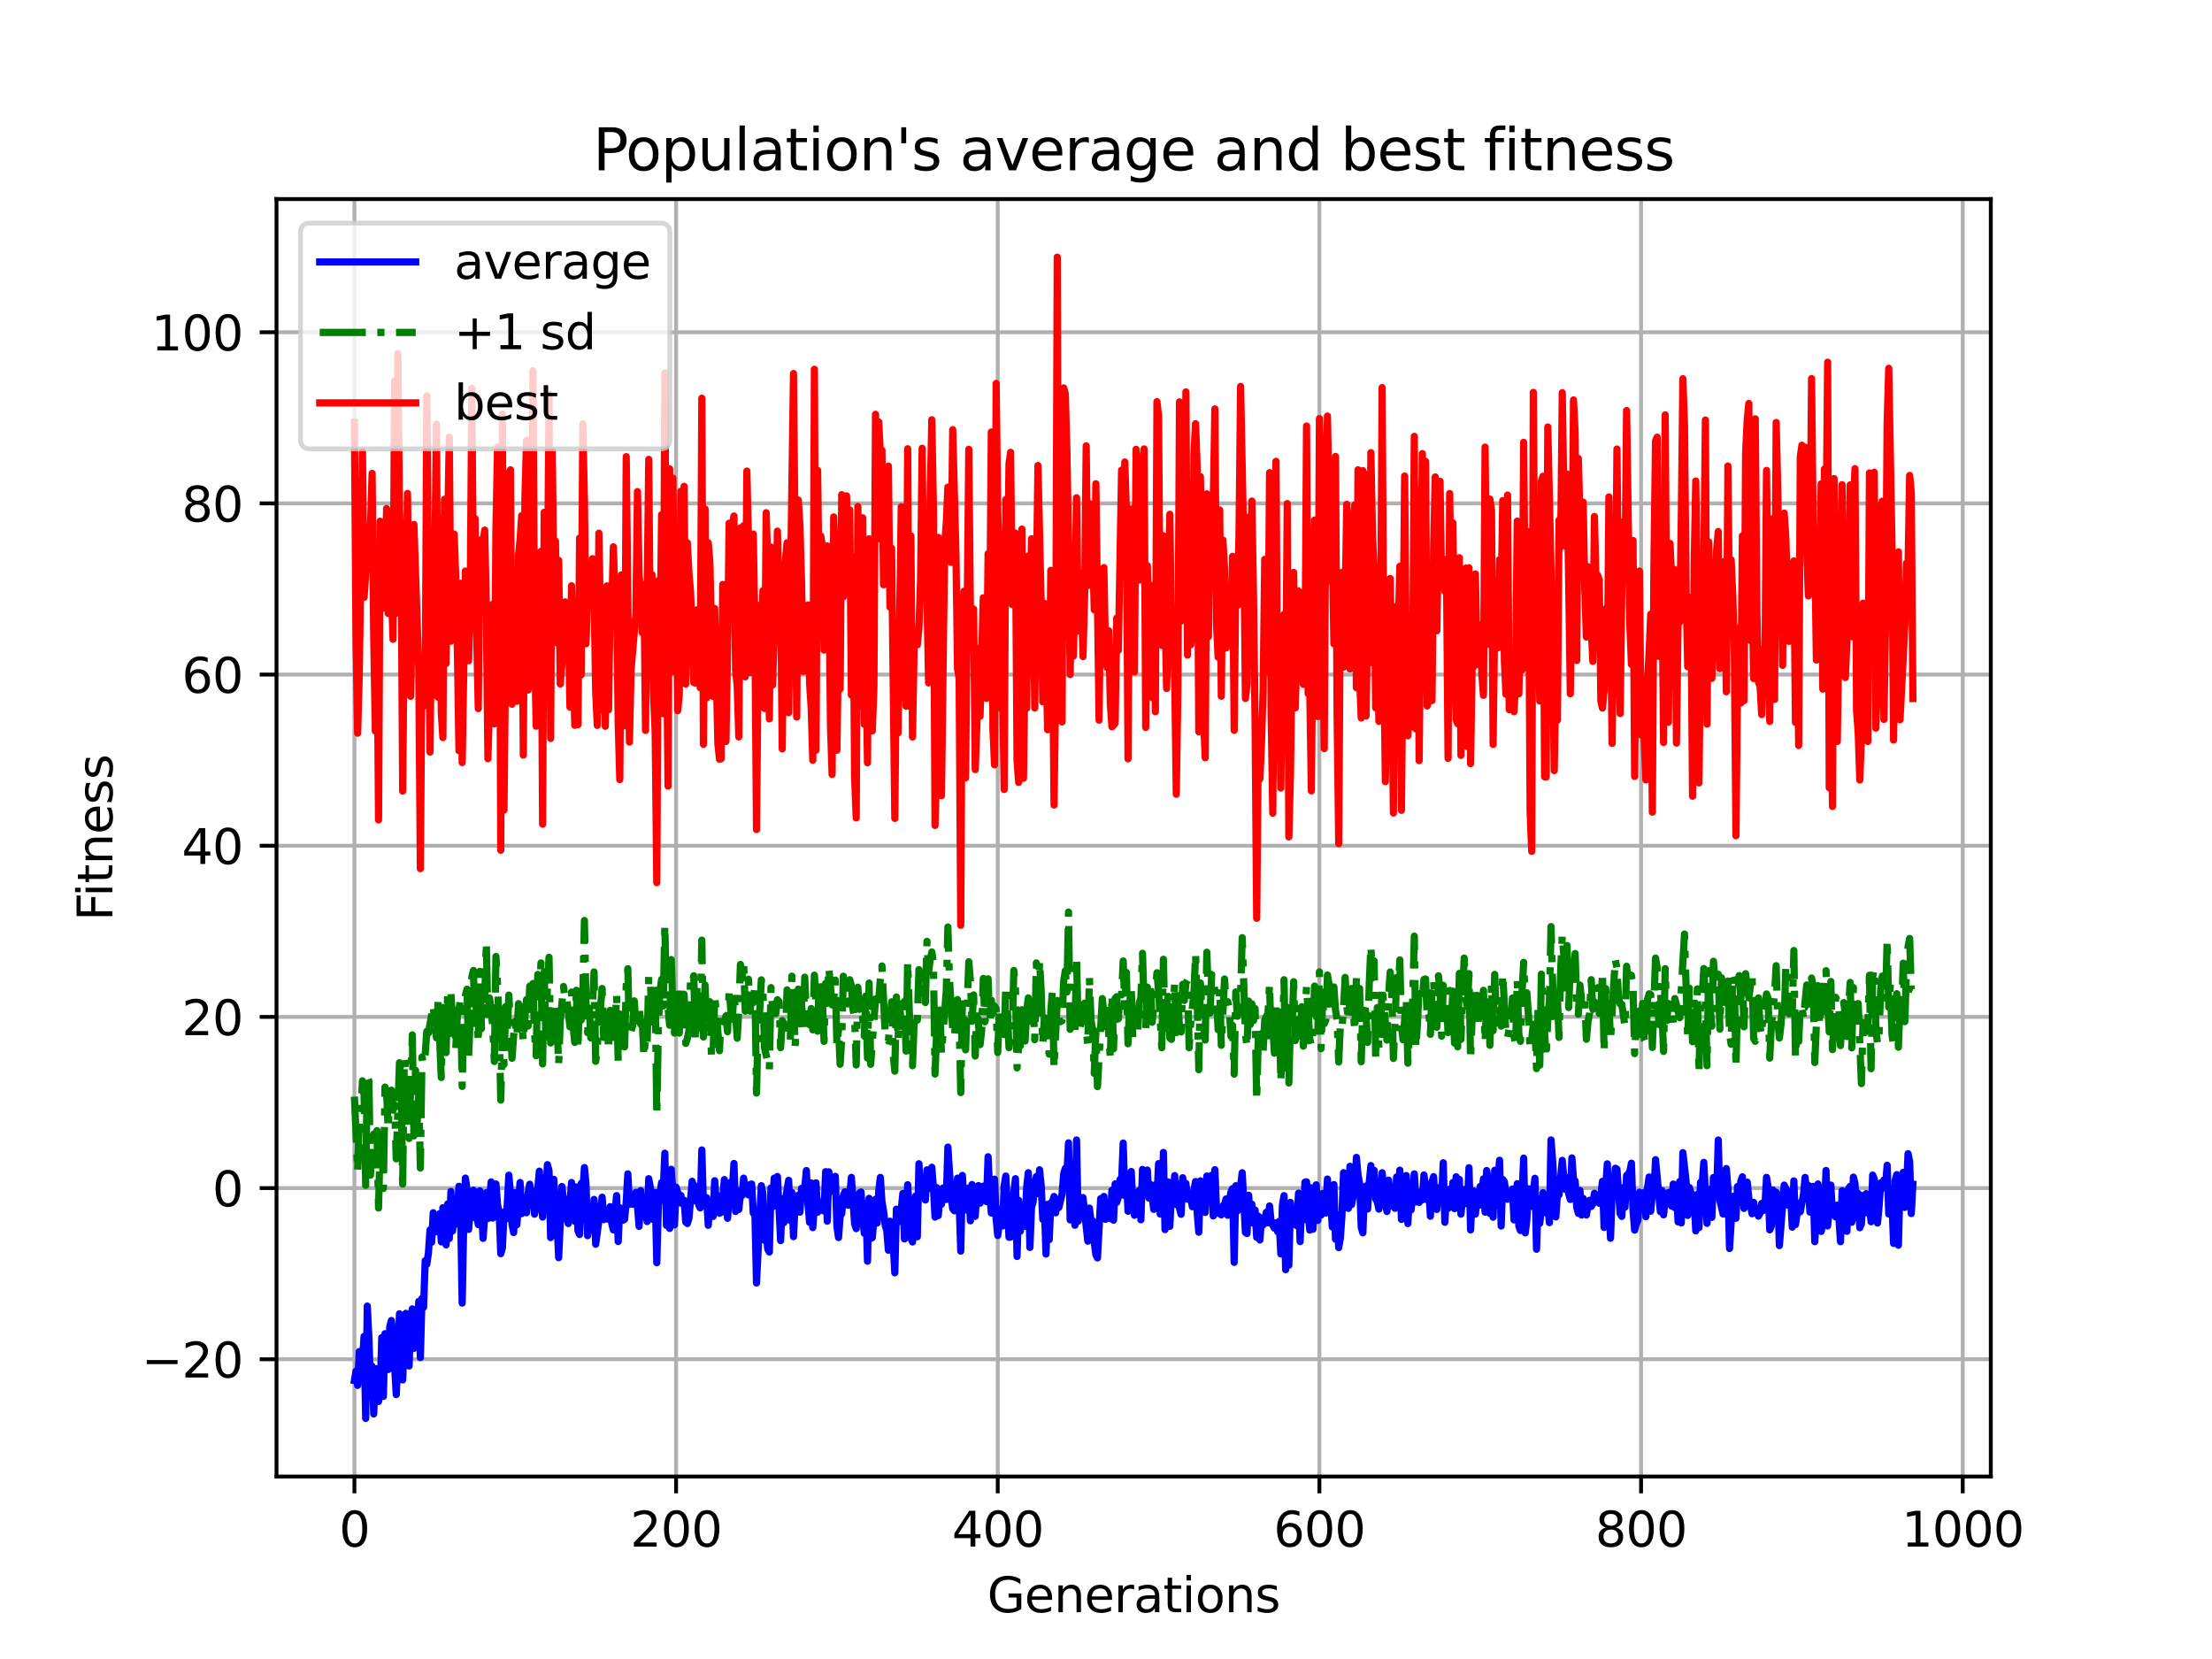 <?xml version="1.0" encoding="utf-8" standalone="no"?>
<!DOCTYPE svg PUBLIC "-//W3C//DTD SVG 1.1//EN"
  "http://www.w3.org/Graphics/SVG/1.1/DTD/svg11.dtd">
<svg xmlns:xlink="http://www.w3.org/1999/xlink" width="460.8pt" height="345.6pt" viewBox="0 0 460.8 345.6" xmlns="http://www.w3.org/2000/svg" version="1.1">
 <defs>
  <style type="text/css">*{stroke-linejoin: round; stroke-linecap: butt}</style>
 </defs>
 <g id="figure_1">
  <g id="patch_1">
   <path d="M 0 345.6 
L 460.8 345.6 
L 460.8 0 
L 0 0 
z
" style="fill: #ffffff"/>
  </g>
  <g id="axes_1">
   <g id="patch_2">
    <path d="M 57.6 307.584 
L 414.72 307.584 
L 414.72 41.472 
L 57.6 41.472 
z
" style="fill: #ffffff"/>
   </g>
   <g id="matplotlib.axis_1">
    <g id="xtick_1">
     <g id="line2d_1">
      <path d="M 73.833 307.584 
L 73.833 41.472 
" clip-path="url(#p44d1f5d7f4)" style="fill: none; stroke: #b0b0b0; stroke-width: 0.8; stroke-linecap: square"/>
     </g>
     <g id="line2d_2">
      <defs>
       <path id="m34fc56496f" d="M 0 0 
L 0 3.5 
" style="stroke: #000000; stroke-width: 0.8"/>
      </defs>
      <g>
       <use xlink:href="#m34fc56496f" x="73.833" y="307.584" style="stroke: #000000; stroke-width: 0.8"/>
      </g>
     </g>
     <g id="text_1">
      <!-- 0 -->
      <g transform="translate(70.651 322.182)scale(0.1 -0.1)">
       <defs>
        <path id="DejaVuSans-30" d="M 2034 4250 
Q 1547 4250 1301 3770 
Q 1056 3291 1056 2328 
Q 1056 1369 1301 889 
Q 1547 409 2034 409 
Q 2525 409 2770 889 
Q 3016 1369 3016 2328 
Q 3016 3291 2770 3770 
Q 2525 4250 2034 4250 
z
M 2034 4750 
Q 2819 4750 3233 4129 
Q 3647 3509 3647 2328 
Q 3647 1150 3233 529 
Q 2819 -91 2034 -91 
Q 1250 -91 836 529 
Q 422 1150 422 2328 
Q 422 3509 836 4129 
Q 1250 4750 2034 4750 
z
" transform="scale(0.016)"/>
       </defs>
       <use xlink:href="#DejaVuSans-30"/>
      </g>
     </g>
    </g>
    <g id="xtick_2">
     <g id="line2d_3">
      <path d="M 140.841 307.584 
L 140.841 41.472 
" clip-path="url(#p44d1f5d7f4)" style="fill: none; stroke: #b0b0b0; stroke-width: 0.8; stroke-linecap: square"/>
     </g>
     <g id="line2d_4">
      <g>
       <use xlink:href="#m34fc56496f" x="140.841" y="307.584" style="stroke: #000000; stroke-width: 0.8"/>
      </g>
     </g>
     <g id="text_2">
      <!-- 200 -->
      <g transform="translate(131.297 322.182)scale(0.1 -0.1)">
       <defs>
        <path id="DejaVuSans-32" d="M 1228 531 
L 3431 531 
L 3431 0 
L 469 0 
L 469 531 
Q 828 903 1448 1529 
Q 2069 2156 2228 2338 
Q 2531 2678 2651 2914 
Q 2772 3150 2772 3378 
Q 2772 3750 2511 3984 
Q 2250 4219 1831 4219 
Q 1534 4219 1204 4116 
Q 875 4013 500 3803 
L 500 4441 
Q 881 4594 1212 4672 
Q 1544 4750 1819 4750 
Q 2544 4750 2975 4387 
Q 3406 4025 3406 3419 
Q 3406 3131 3298 2873 
Q 3191 2616 2906 2266 
Q 2828 2175 2409 1742 
Q 1991 1309 1228 531 
z
" transform="scale(0.016)"/>
       </defs>
       <use xlink:href="#DejaVuSans-32"/>
       <use xlink:href="#DejaVuSans-30" x="63.623"/>
       <use xlink:href="#DejaVuSans-30" x="127.246"/>
      </g>
     </g>
    </g>
    <g id="xtick_3">
     <g id="line2d_5">
      <path d="M 207.849 307.584 
L 207.849 41.472 
" clip-path="url(#p44d1f5d7f4)" style="fill: none; stroke: #b0b0b0; stroke-width: 0.8; stroke-linecap: square"/>
     </g>
     <g id="line2d_6">
      <g>
       <use xlink:href="#m34fc56496f" x="207.849" y="307.584" style="stroke: #000000; stroke-width: 0.8"/>
      </g>
     </g>
     <g id="text_3">
      <!-- 400 -->
      <g transform="translate(198.305 322.182)scale(0.1 -0.1)">
       <defs>
        <path id="DejaVuSans-34" d="M 2419 4116 
L 825 1625 
L 2419 1625 
L 2419 4116 
z
M 2253 4666 
L 3047 4666 
L 3047 1625 
L 3713 1625 
L 3713 1100 
L 3047 1100 
L 3047 0 
L 2419 0 
L 2419 1100 
L 313 1100 
L 313 1709 
L 2253 4666 
z
" transform="scale(0.016)"/>
       </defs>
       <use xlink:href="#DejaVuSans-34"/>
       <use xlink:href="#DejaVuSans-30" x="63.623"/>
       <use xlink:href="#DejaVuSans-30" x="127.246"/>
      </g>
     </g>
    </g>
    <g id="xtick_4">
     <g id="line2d_7">
      <path d="M 274.857 307.584 
L 274.857 41.472 
" clip-path="url(#p44d1f5d7f4)" style="fill: none; stroke: #b0b0b0; stroke-width: 0.8; stroke-linecap: square"/>
     </g>
     <g id="line2d_8">
      <g>
       <use xlink:href="#m34fc56496f" x="274.857" y="307.584" style="stroke: #000000; stroke-width: 0.8"/>
      </g>
     </g>
     <g id="text_4">
      <!-- 600 -->
      <g transform="translate(265.313 322.182)scale(0.1 -0.1)">
       <defs>
        <path id="DejaVuSans-36" d="M 2113 2584 
Q 1688 2584 1439 2293 
Q 1191 2003 1191 1497 
Q 1191 994 1439 701 
Q 1688 409 2113 409 
Q 2538 409 2786 701 
Q 3034 994 3034 1497 
Q 3034 2003 2786 2293 
Q 2538 2584 2113 2584 
z
M 3366 4563 
L 3366 3988 
Q 3128 4100 2886 4159 
Q 2644 4219 2406 4219 
Q 1781 4219 1451 3797 
Q 1122 3375 1075 2522 
Q 1259 2794 1537 2939 
Q 1816 3084 2150 3084 
Q 2853 3084 3261 2657 
Q 3669 2231 3669 1497 
Q 3669 778 3244 343 
Q 2819 -91 2113 -91 
Q 1303 -91 875 529 
Q 447 1150 447 2328 
Q 447 3434 972 4092 
Q 1497 4750 2381 4750 
Q 2619 4750 2861 4703 
Q 3103 4656 3366 4563 
z
" transform="scale(0.016)"/>
       </defs>
       <use xlink:href="#DejaVuSans-36"/>
       <use xlink:href="#DejaVuSans-30" x="63.623"/>
       <use xlink:href="#DejaVuSans-30" x="127.246"/>
      </g>
     </g>
    </g>
    <g id="xtick_5">
     <g id="line2d_9">
      <path d="M 341.865 307.584 
L 341.865 41.472 
" clip-path="url(#p44d1f5d7f4)" style="fill: none; stroke: #b0b0b0; stroke-width: 0.8; stroke-linecap: square"/>
     </g>
     <g id="line2d_10">
      <g>
       <use xlink:href="#m34fc56496f" x="341.865" y="307.584" style="stroke: #000000; stroke-width: 0.8"/>
      </g>
     </g>
     <g id="text_5">
      <!-- 800 -->
      <g transform="translate(332.322 322.182)scale(0.1 -0.1)">
       <defs>
        <path id="DejaVuSans-38" d="M 2034 2216 
Q 1584 2216 1326 1975 
Q 1069 1734 1069 1313 
Q 1069 891 1326 650 
Q 1584 409 2034 409 
Q 2484 409 2743 651 
Q 3003 894 3003 1313 
Q 3003 1734 2745 1975 
Q 2488 2216 2034 2216 
z
M 1403 2484 
Q 997 2584 770 2862 
Q 544 3141 544 3541 
Q 544 4100 942 4425 
Q 1341 4750 2034 4750 
Q 2731 4750 3128 4425 
Q 3525 4100 3525 3541 
Q 3525 3141 3298 2862 
Q 3072 2584 2669 2484 
Q 3125 2378 3379 2068 
Q 3634 1759 3634 1313 
Q 3634 634 3220 271 
Q 2806 -91 2034 -91 
Q 1263 -91 848 271 
Q 434 634 434 1313 
Q 434 1759 690 2068 
Q 947 2378 1403 2484 
z
M 1172 3481 
Q 1172 3119 1398 2916 
Q 1625 2713 2034 2713 
Q 2441 2713 2670 2916 
Q 2900 3119 2900 3481 
Q 2900 3844 2670 4047 
Q 2441 4250 2034 4250 
Q 1625 4250 1398 4047 
Q 1172 3844 1172 3481 
z
" transform="scale(0.016)"/>
       </defs>
       <use xlink:href="#DejaVuSans-38"/>
       <use xlink:href="#DejaVuSans-30" x="63.623"/>
       <use xlink:href="#DejaVuSans-30" x="127.246"/>
      </g>
     </g>
    </g>
    <g id="xtick_6">
     <g id="line2d_11">
      <path d="M 408.874 307.584 
L 408.874 41.472 
" clip-path="url(#p44d1f5d7f4)" style="fill: none; stroke: #b0b0b0; stroke-width: 0.8; stroke-linecap: square"/>
     </g>
     <g id="line2d_12">
      <g>
       <use xlink:href="#m34fc56496f" x="408.874" y="307.584" style="stroke: #000000; stroke-width: 0.8"/>
      </g>
     </g>
     <g id="text_6">
      <!-- 1000 -->
      <g transform="translate(396.149 322.182)scale(0.1 -0.1)">
       <defs>
        <path id="DejaVuSans-31" d="M 794 531 
L 1825 531 
L 1825 4091 
L 703 3866 
L 703 4441 
L 1819 4666 
L 2450 4666 
L 2450 531 
L 3481 531 
L 3481 0 
L 794 0 
L 794 531 
z
" transform="scale(0.016)"/>
       </defs>
       <use xlink:href="#DejaVuSans-31"/>
       <use xlink:href="#DejaVuSans-30" x="63.623"/>
       <use xlink:href="#DejaVuSans-30" x="127.246"/>
       <use xlink:href="#DejaVuSans-30" x="190.869"/>
      </g>
     </g>
    </g>
    <g id="text_7">
     <!-- Generations -->
     <g transform="translate(205.662 335.861)scale(0.1 -0.1)">
      <defs>
       <path id="DejaVuSans-47" d="M 3809 666 
L 3809 1919 
L 2778 1919 
L 2778 2438 
L 4434 2438 
L 4434 434 
Q 4069 175 3628 42 
Q 3188 -91 2688 -91 
Q 1594 -91 976 548 
Q 359 1188 359 2328 
Q 359 3472 976 4111 
Q 1594 4750 2688 4750 
Q 3144 4750 3555 4637 
Q 3966 4525 4313 4306 
L 4313 3634 
Q 3963 3931 3569 4081 
Q 3175 4231 2741 4231 
Q 1884 4231 1454 3753 
Q 1025 3275 1025 2328 
Q 1025 1384 1454 906 
Q 1884 428 2741 428 
Q 3075 428 3337 486 
Q 3600 544 3809 666 
z
" transform="scale(0.016)"/>
       <path id="DejaVuSans-65" d="M 3597 1894 
L 3597 1613 
L 953 1613 
Q 991 1019 1311 708 
Q 1631 397 2203 397 
Q 2534 397 2845 478 
Q 3156 559 3463 722 
L 3463 178 
Q 3153 47 2828 -22 
Q 2503 -91 2169 -91 
Q 1331 -91 842 396 
Q 353 884 353 1716 
Q 353 2575 817 3079 
Q 1281 3584 2069 3584 
Q 2775 3584 3186 3129 
Q 3597 2675 3597 1894 
z
M 3022 2063 
Q 3016 2534 2758 2815 
Q 2500 3097 2075 3097 
Q 1594 3097 1305 2825 
Q 1016 2553 972 2059 
L 3022 2063 
z
" transform="scale(0.016)"/>
       <path id="DejaVuSans-6e" d="M 3513 2113 
L 3513 0 
L 2938 0 
L 2938 2094 
Q 2938 2591 2744 2837 
Q 2550 3084 2163 3084 
Q 1697 3084 1428 2787 
Q 1159 2491 1159 1978 
L 1159 0 
L 581 0 
L 581 3500 
L 1159 3500 
L 1159 2956 
Q 1366 3272 1645 3428 
Q 1925 3584 2291 3584 
Q 2894 3584 3203 3211 
Q 3513 2838 3513 2113 
z
" transform="scale(0.016)"/>
       <path id="DejaVuSans-72" d="M 2631 2963 
Q 2534 3019 2420 3045 
Q 2306 3072 2169 3072 
Q 1681 3072 1420 2755 
Q 1159 2438 1159 1844 
L 1159 0 
L 581 0 
L 581 3500 
L 1159 3500 
L 1159 2956 
Q 1341 3275 1631 3429 
Q 1922 3584 2338 3584 
Q 2397 3584 2469 3576 
Q 2541 3569 2628 3553 
L 2631 2963 
z
" transform="scale(0.016)"/>
       <path id="DejaVuSans-61" d="M 2194 1759 
Q 1497 1759 1228 1600 
Q 959 1441 959 1056 
Q 959 750 1161 570 
Q 1363 391 1709 391 
Q 2188 391 2477 730 
Q 2766 1069 2766 1631 
L 2766 1759 
L 2194 1759 
z
M 3341 1997 
L 3341 0 
L 2766 0 
L 2766 531 
Q 2569 213 2275 61 
Q 1981 -91 1556 -91 
Q 1019 -91 701 211 
Q 384 513 384 1019 
Q 384 1609 779 1909 
Q 1175 2209 1959 2209 
L 2766 2209 
L 2766 2266 
Q 2766 2663 2505 2880 
Q 2244 3097 1772 3097 
Q 1472 3097 1187 3025 
Q 903 2953 641 2809 
L 641 3341 
Q 956 3463 1253 3523 
Q 1550 3584 1831 3584 
Q 2591 3584 2966 3190 
Q 3341 2797 3341 1997 
z
" transform="scale(0.016)"/>
       <path id="DejaVuSans-74" d="M 1172 4494 
L 1172 3500 
L 2356 3500 
L 2356 3053 
L 1172 3053 
L 1172 1153 
Q 1172 725 1289 603 
Q 1406 481 1766 481 
L 2356 481 
L 2356 0 
L 1766 0 
Q 1100 0 847 248 
Q 594 497 594 1153 
L 594 3053 
L 172 3053 
L 172 3500 
L 594 3500 
L 594 4494 
L 1172 4494 
z
" transform="scale(0.016)"/>
       <path id="DejaVuSans-69" d="M 603 3500 
L 1178 3500 
L 1178 0 
L 603 0 
L 603 3500 
z
M 603 4863 
L 1178 4863 
L 1178 4134 
L 603 4134 
L 603 4863 
z
" transform="scale(0.016)"/>
       <path id="DejaVuSans-6f" d="M 1959 3097 
Q 1497 3097 1228 2736 
Q 959 2375 959 1747 
Q 959 1119 1226 758 
Q 1494 397 1959 397 
Q 2419 397 2687 759 
Q 2956 1122 2956 1747 
Q 2956 2369 2687 2733 
Q 2419 3097 1959 3097 
z
M 1959 3584 
Q 2709 3584 3137 3096 
Q 3566 2609 3566 1747 
Q 3566 888 3137 398 
Q 2709 -91 1959 -91 
Q 1206 -91 779 398 
Q 353 888 353 1747 
Q 353 2609 779 3096 
Q 1206 3584 1959 3584 
z
" transform="scale(0.016)"/>
       <path id="DejaVuSans-73" d="M 2834 3397 
L 2834 2853 
Q 2591 2978 2328 3040 
Q 2066 3103 1784 3103 
Q 1356 3103 1142 2972 
Q 928 2841 928 2578 
Q 928 2378 1081 2264 
Q 1234 2150 1697 2047 
L 1894 2003 
Q 2506 1872 2764 1633 
Q 3022 1394 3022 966 
Q 3022 478 2636 193 
Q 2250 -91 1575 -91 
Q 1294 -91 989 -36 
Q 684 19 347 128 
L 347 722 
Q 666 556 975 473 
Q 1284 391 1588 391 
Q 1994 391 2212 530 
Q 2431 669 2431 922 
Q 2431 1156 2273 1281 
Q 2116 1406 1581 1522 
L 1381 1569 
Q 847 1681 609 1914 
Q 372 2147 372 2553 
Q 372 3047 722 3315 
Q 1072 3584 1716 3584 
Q 2034 3584 2315 3537 
Q 2597 3491 2834 3397 
z
" transform="scale(0.016)"/>
      </defs>
      <use xlink:href="#DejaVuSans-47"/>
      <use xlink:href="#DejaVuSans-65" x="77.49"/>
      <use xlink:href="#DejaVuSans-6e" x="139.014"/>
      <use xlink:href="#DejaVuSans-65" x="202.393"/>
      <use xlink:href="#DejaVuSans-72" x="263.916"/>
      <use xlink:href="#DejaVuSans-61" x="305.029"/>
      <use xlink:href="#DejaVuSans-74" x="366.309"/>
      <use xlink:href="#DejaVuSans-69" x="405.518"/>
      <use xlink:href="#DejaVuSans-6f" x="433.301"/>
      <use xlink:href="#DejaVuSans-6e" x="494.482"/>
      <use xlink:href="#DejaVuSans-73" x="557.861"/>
     </g>
    </g>
   </g>
   <g id="matplotlib.axis_2">
    <g id="ytick_1">
     <g id="line2d_13">
      <path d="M 57.6 283.159 
L 414.72 283.159 
" clip-path="url(#p44d1f5d7f4)" style="fill: none; stroke: #b0b0b0; stroke-width: 0.8; stroke-linecap: square"/>
     </g>
     <g id="line2d_14">
      <defs>
       <path id="mc90e103cf3" d="M 0 0 
L -3.5 0 
" style="stroke: #000000; stroke-width: 0.8"/>
      </defs>
      <g>
       <use xlink:href="#mc90e103cf3" x="57.6" y="283.159" style="stroke: #000000; stroke-width: 0.8"/>
      </g>
     </g>
     <g id="text_8">
      <!-- −20 -->
      <g transform="translate(29.495 286.958)scale(0.1 -0.1)">
       <defs>
        <path id="DejaVuSans-2212" d="M 678 2272 
L 4684 2272 
L 4684 1741 
L 678 1741 
L 678 2272 
z
" transform="scale(0.016)"/>
       </defs>
       <use xlink:href="#DejaVuSans-2212"/>
       <use xlink:href="#DejaVuSans-32" x="83.789"/>
       <use xlink:href="#DejaVuSans-30" x="147.412"/>
      </g>
     </g>
    </g>
    <g id="ytick_2">
     <g id="line2d_15">
      <path d="M 57.6 247.5 
L 414.72 247.5 
" clip-path="url(#p44d1f5d7f4)" style="fill: none; stroke: #b0b0b0; stroke-width: 0.8; stroke-linecap: square"/>
     </g>
     <g id="line2d_16">
      <g>
       <use xlink:href="#mc90e103cf3" x="57.6" y="247.5" style="stroke: #000000; stroke-width: 0.8"/>
      </g>
     </g>
     <g id="text_9">
      <!-- 0 -->
      <g transform="translate(44.237 251.3)scale(0.1 -0.1)">
       <use xlink:href="#DejaVuSans-30"/>
      </g>
     </g>
    </g>
    <g id="ytick_3">
     <g id="line2d_17">
      <path d="M 57.6 211.842 
L 414.72 211.842 
" clip-path="url(#p44d1f5d7f4)" style="fill: none; stroke: #b0b0b0; stroke-width: 0.8; stroke-linecap: square"/>
     </g>
     <g id="line2d_18">
      <g>
       <use xlink:href="#mc90e103cf3" x="57.6" y="211.842" style="stroke: #000000; stroke-width: 0.8"/>
      </g>
     </g>
     <g id="text_10">
      <!-- 20 -->
      <g transform="translate(37.875 215.641)scale(0.1 -0.1)">
       <use xlink:href="#DejaVuSans-32"/>
       <use xlink:href="#DejaVuSans-30" x="63.623"/>
      </g>
     </g>
    </g>
    <g id="ytick_4">
     <g id="line2d_19">
      <path d="M 57.6 176.183 
L 414.72 176.183 
" clip-path="url(#p44d1f5d7f4)" style="fill: none; stroke: #b0b0b0; stroke-width: 0.8; stroke-linecap: square"/>
     </g>
     <g id="line2d_20">
      <g>
       <use xlink:href="#mc90e103cf3" x="57.6" y="176.183" style="stroke: #000000; stroke-width: 0.8"/>
      </g>
     </g>
     <g id="text_11">
      <!-- 40 -->
      <g transform="translate(37.875 179.982)scale(0.1 -0.1)">
       <use xlink:href="#DejaVuSans-34"/>
       <use xlink:href="#DejaVuSans-30" x="63.623"/>
      </g>
     </g>
    </g>
    <g id="ytick_5">
     <g id="line2d_21">
      <path d="M 57.6 140.525 
L 414.72 140.525 
" clip-path="url(#p44d1f5d7f4)" style="fill: none; stroke: #b0b0b0; stroke-width: 0.8; stroke-linecap: square"/>
     </g>
     <g id="line2d_22">
      <g>
       <use xlink:href="#mc90e103cf3" x="57.6" y="140.525" style="stroke: #000000; stroke-width: 0.8"/>
      </g>
     </g>
     <g id="text_12">
      <!-- 60 -->
      <g transform="translate(37.875 144.324)scale(0.1 -0.1)">
       <use xlink:href="#DejaVuSans-36"/>
       <use xlink:href="#DejaVuSans-30" x="63.623"/>
      </g>
     </g>
    </g>
    <g id="ytick_6">
     <g id="line2d_23">
      <path d="M 57.6 104.866 
L 414.72 104.866 
" clip-path="url(#p44d1f5d7f4)" style="fill: none; stroke: #b0b0b0; stroke-width: 0.8; stroke-linecap: square"/>
     </g>
     <g id="line2d_24">
      <g>
       <use xlink:href="#mc90e103cf3" x="57.6" y="104.866" style="stroke: #000000; stroke-width: 0.8"/>
      </g>
     </g>
     <g id="text_13">
      <!-- 80 -->
      <g transform="translate(37.875 108.665)scale(0.1 -0.1)">
       <use xlink:href="#DejaVuSans-38"/>
       <use xlink:href="#DejaVuSans-30" x="63.623"/>
      </g>
     </g>
    </g>
    <g id="ytick_7">
     <g id="line2d_25">
      <path d="M 57.6 69.207 
L 414.72 69.207 
" clip-path="url(#p44d1f5d7f4)" style="fill: none; stroke: #b0b0b0; stroke-width: 0.8; stroke-linecap: square"/>
     </g>
     <g id="line2d_26">
      <g>
       <use xlink:href="#mc90e103cf3" x="57.6" y="69.207" style="stroke: #000000; stroke-width: 0.8"/>
      </g>
     </g>
     <g id="text_14">
      <!-- 100 -->
      <g transform="translate(31.512 73.007)scale(0.1 -0.1)">
       <use xlink:href="#DejaVuSans-31"/>
       <use xlink:href="#DejaVuSans-30" x="63.623"/>
       <use xlink:href="#DejaVuSans-30" x="127.246"/>
      </g>
     </g>
    </g>
    <g id="text_15">
     <!-- Fitness -->
     <g transform="translate(23.416 191.845)rotate(-90)scale(0.1 -0.1)">
      <defs>
       <path id="DejaVuSans-46" d="M 628 4666 
L 3309 4666 
L 3309 4134 
L 1259 4134 
L 1259 2759 
L 3109 2759 
L 3109 2228 
L 1259 2228 
L 1259 0 
L 628 0 
L 628 4666 
z
" transform="scale(0.016)"/>
      </defs>
      <use xlink:href="#DejaVuSans-46"/>
      <use xlink:href="#DejaVuSans-69" x="50.27"/>
      <use xlink:href="#DejaVuSans-74" x="78.053"/>
      <use xlink:href="#DejaVuSans-6e" x="117.262"/>
      <use xlink:href="#DejaVuSans-65" x="180.641"/>
      <use xlink:href="#DejaVuSans-73" x="242.164"/>
      <use xlink:href="#DejaVuSans-73" x="294.264"/>
     </g>
    </g>
   </g>
   <g id="line2d_27">
    <path d="M 73.833 287.592 
L 74.168 285.611 
L 74.503 288.596 
L 74.838 281.552 
L 75.173 282.725 
L 75.508 283.47 
L 75.843 278.401 
L 76.178 295.488 
L 76.513 272.082 
L 76.848 278.773 
L 77.183 288.6 
L 77.518 284.606 
L 77.853 294.552 
L 78.188 286.559 
L 78.523 285.14 
L 78.858 291.962 
L 79.193 290.198 
L 79.528 278.662 
L 79.863 290.89 
L 80.199 277.835 
L 80.534 278.385 
L 80.869 285.296 
L 81.204 276.338 
L 81.539 275.084 
L 81.874 278.606 
L 82.544 290.517 
L 82.879 283.775 
L 83.214 273.682 
L 83.549 277.173 
L 83.884 287.462 
L 84.219 278.316 
L 84.554 273.603 
L 84.889 276.063 
L 85.224 284.562 
L 85.559 274.34 
L 85.894 272.666 
L 86.229 280.886 
L 86.564 277.491 
L 86.899 280.305 
L 87.234 271.114 
L 87.569 282.812 
L 87.904 270.492 
L 88.239 272.329 
L 88.575 262.617 
L 88.91 263.364 
L 89.245 261.055 
L 89.58 256.213 
L 89.915 258.775 
L 90.25 252.631 
L 90.585 256.655 
L 90.92 254.399 
L 91.255 253.983 
L 91.59 252.846 
L 91.925 258.7 
L 92.26 251.59 
L 92.595 252.048 
L 92.93 259.334 
L 93.265 250.804 
L 93.6 258.01 
L 93.935 248.202 
L 94.27 256.437 
L 94.605 252.918 
L 94.94 255.026 
L 95.275 252.257 
L 95.61 247.127 
L 95.945 252.04 
L 96.28 271.457 
L 96.616 254.064 
L 96.951 245.419 
L 97.286 247.806 
L 97.621 256.106 
L 98.291 248.681 
L 98.626 247.927 
L 98.961 253.679 
L 99.296 252.932 
L 99.631 255.106 
L 99.966 248.071 
L 100.301 251.995 
L 100.636 257.969 
L 101.306 248.447 
L 101.641 253.851 
L 102.311 246.214 
L 102.646 253.742 
L 102.981 251.383 
L 103.316 246.648 
L 103.651 250.987 
L 103.986 252.516 
L 104.321 261.162 
L 104.656 260.001 
L 104.992 252.483 
L 105.327 253.998 
L 105.662 251.158 
L 105.997 244.805 
L 106.332 248.457 
L 106.667 255.011 
L 107.002 256.765 
L 107.337 248.453 
L 107.672 255.146 
L 108.342 246.345 
L 108.677 252.822 
L 109.347 251.85 
L 109.682 252.628 
L 110.017 248.511 
L 110.352 246.698 
L 110.687 249.902 
L 111.022 248.139 
L 111.357 252.936 
L 111.692 251.046 
L 112.362 243.972 
L 113.033 253.54 
L 113.368 248.186 
L 113.703 249.281 
L 114.038 242.617 
L 114.373 243.875 
L 114.708 257.814 
L 115.043 255.459 
L 115.378 245.684 
L 115.713 252.498 
L 116.048 254.697 
L 116.383 261.989 
L 117.053 247.169 
L 117.388 250.073 
L 117.723 249.824 
L 118.058 253.778 
L 118.393 254.883 
L 119.063 246.335 
L 119.733 254.418 
L 120.068 247.264 
L 120.403 256.428 
L 120.738 257.163 
L 121.073 246.53 
L 121.409 248.545 
L 121.744 243.225 
L 122.079 246.667 
L 122.414 257.409 
L 122.749 251.695 
L 123.084 252.368 
L 123.419 256.268 
L 123.754 249.866 
L 124.089 259.198 
L 124.759 254.269 
L 125.094 252.819 
L 125.429 249.395 
L 125.764 254.066 
L 126.099 253.448 
L 126.434 253.963 
L 127.104 251.367 
L 127.439 254.885 
L 127.774 256.21 
L 128.444 249.065 
L 128.779 258.631 
L 129.114 251.6 
L 129.45 253.821 
L 129.785 254.211 
L 130.12 253.99 
L 130.455 250.315 
L 130.79 244.542 
L 131.125 250.874 
L 131.46 248.974 
L 131.795 250.87 
L 132.13 250.319 
L 132.465 248.39 
L 132.8 251.336 
L 133.135 255.479 
L 133.47 248.034 
L 133.805 253.346 
L 134.14 253.534 
L 134.475 249.472 
L 134.81 254.472 
L 135.145 245.543 
L 135.48 247.427 
L 135.815 253.966 
L 136.15 248.513 
L 136.485 248.411 
L 136.82 263.046 
L 137.155 251.015 
L 137.826 246.349 
L 138.161 248.064 
L 138.496 240.23 
L 138.831 255.27 
L 139.166 254.702 
L 139.501 255.912 
L 139.836 243.585 
L 140.171 248.508 
L 140.506 255.165 
L 140.841 247.312 
L 141.176 248.336 
L 141.511 250.565 
L 141.846 249.033 
L 142.181 250.763 
L 142.516 250.047 
L 142.851 254.574 
L 143.186 254.88 
L 143.521 253.783 
L 144.191 246.08 
L 144.526 247.365 
L 144.861 250.16 
L 145.196 247.129 
L 145.531 250.968 
L 145.867 251.634 
L 146.202 239.556 
L 146.537 250.947 
L 146.872 249.479 
L 147.207 249.512 
L 147.542 255.253 
L 147.877 250.522 
L 148.212 251.237 
L 148.547 253.406 
L 148.882 245.97 
L 149.217 250.763 
L 149.552 249.123 
L 149.887 252.741 
L 150.222 252.578 
L 150.557 249.905 
L 150.892 245.728 
L 151.227 248.558 
L 151.562 253.788 
L 151.897 248.986 
L 152.232 246.271 
L 152.567 247.516 
L 152.902 242.37 
L 153.237 252.377 
L 153.572 247.983 
L 153.907 251.942 
L 154.243 248.833 
L 154.578 249.057 
L 154.913 245.428 
L 155.248 248.201 
L 155.583 248.099 
L 155.918 248.928 
L 156.253 246.759 
L 156.588 246.655 
L 156.923 252.723 
L 157.258 252.603 
L 157.593 267.28 
L 158.598 246.998 
L 158.933 248.698 
L 159.268 258.362 
L 159.603 256.731 
L 159.938 260.21 
L 160.273 260.808 
L 160.608 247.474 
L 160.943 251.407 
L 161.278 245.44 
L 161.613 246.418 
L 161.948 245.086 
L 162.619 258.442 
L 162.954 249.732 
L 163.289 254.709 
L 163.624 249.92 
L 164.294 245.884 
L 164.629 254.269 
L 164.964 248.44 
L 165.299 257.62 
L 165.634 250.6 
L 165.969 249.401 
L 166.304 248.991 
L 166.639 252.516 
L 166.974 247.554 
L 167.309 248.816 
L 167.644 247.421 
L 167.979 243.841 
L 168.314 250.866 
L 168.649 254.637 
L 168.984 246.422 
L 169.319 255.741 
L 169.989 246.412 
L 170.324 252.534 
L 170.66 250.707 
L 170.995 250.412 
L 171.33 252.115 
L 171.665 252.264 
L 172 244.08 
L 172.335 254.387 
L 172.67 244.114 
L 173.005 247.175 
L 173.34 246.341 
L 173.675 248.225 
L 174.01 245.055 
L 174.345 255.495 
L 174.68 257.806 
L 175.015 253.32 
L 175.35 252.81 
L 175.685 249.04 
L 176.02 248.268 
L 176.355 250.876 
L 176.69 251.073 
L 177.025 248.874 
L 177.36 245.27 
L 178.03 254.929 
L 178.365 255.943 
L 178.701 250.077 
L 179.036 248.514 
L 179.371 248.313 
L 179.706 253.502 
L 180.041 256.921 
L 180.376 250.703 
L 180.711 262.731 
L 181.046 249.636 
L 181.381 257.992 
L 181.716 257.822 
L 182.386 249.84 
L 182.721 254.787 
L 183.056 248.072 
L 183.391 245.283 
L 183.726 250.341 
L 184.061 252.246 
L 184.396 255.21 
L 184.731 256.341 
L 185.066 260.445 
L 185.401 254.401 
L 185.736 254.892 
L 186.071 259.213 
L 186.406 265.149 
L 186.741 251.891 
L 187.077 254.555 
L 187.412 251.811 
L 187.747 251.991 
L 188.082 248.623 
L 188.417 258.1 
L 188.752 254.091 
L 189.087 246.797 
L 189.757 257.896 
L 190.092 258.724 
L 190.427 254.989 
L 190.762 249.13 
L 191.097 257.636 
L 191.432 242.432 
L 191.767 248.932 
L 192.102 249.026 
L 192.437 246.289 
L 192.772 249.982 
L 193.107 243.7 
L 193.442 247.635 
L 193.777 244.713 
L 194.112 243.165 
L 194.447 247.41 
L 194.782 253.542 
L 195.118 247.393 
L 195.453 253.234 
L 195.788 249.488 
L 196.123 250.882 
L 196.458 247.482 
L 196.793 249.026 
L 197.128 249.866 
L 197.463 238.961 
L 198.133 249.375 
L 198.468 251.792 
L 198.803 252.228 
L 199.473 245.428 
L 199.808 250.585 
L 200.143 260.627 
L 200.478 244.86 
L 200.813 250.213 
L 201.148 252.044 
L 201.483 247.949 
L 201.818 247.473 
L 202.153 254.319 
L 202.488 246.755 
L 202.823 247.24 
L 203.158 253.379 
L 203.494 248.389 
L 203.829 246.984 
L 204.164 250.64 
L 204.834 247.1 
L 205.169 249.246 
L 205.504 250.307 
L 205.839 240.971 
L 206.174 248.585 
L 206.509 252.7 
L 206.844 251.367 
L 207.179 245.643 
L 207.514 253.929 
L 207.849 257.373 
L 208.519 251.918 
L 208.854 255.386 
L 209.189 246.977 
L 209.524 244.99 
L 210.194 257.749 
L 210.529 257.706 
L 210.864 251.595 
L 211.535 245.541 
L 211.87 261.744 
L 212.205 250.034 
L 212.54 256.499 
L 212.875 253.056 
L 213.21 251.327 
L 213.545 255.471 
L 213.88 247.197 
L 214.215 244.295 
L 214.55 259.861 
L 214.885 251.489 
L 215.22 250.375 
L 215.555 246.642 
L 215.89 245.101 
L 216.225 248.654 
L 216.56 243.687 
L 216.895 246.986 
L 217.23 254.022 
L 217.565 251.352 
L 217.9 261.245 
L 218.235 250.883 
L 218.57 258.243 
L 218.905 250.588 
L 219.24 250.419 
L 219.575 249.244 
L 219.911 252.65 
L 220.246 250.417 
L 220.581 251.531 
L 221.251 248.696 
L 221.586 244.466 
L 221.921 243.406 
L 222.256 244.608 
L 222.591 238.078 
L 222.926 254.129 
L 223.261 249.367 
L 223.596 251.297 
L 223.931 255.241 
L 224.266 237.478 
L 224.601 254.404 
L 224.936 250.258 
L 225.271 251.269 
L 225.606 249.464 
L 226.611 258.556 
L 226.946 251.669 
L 227.281 254.508 
L 227.616 254.317 
L 227.952 258.771 
L 228.287 261.368 
L 228.622 262.046 
L 229.292 249.702 
L 229.627 249.852 
L 229.962 249.24 
L 230.297 254.016 
L 230.632 251.236 
L 230.967 250.922 
L 231.302 253.843 
L 231.637 247.969 
L 231.972 254.196 
L 232.307 246.628 
L 232.642 250.46 
L 232.977 249.408 
L 233.312 245.723 
L 233.647 246.184 
L 233.982 238.127 
L 234.317 249.083 
L 234.652 244.685 
L 234.987 252.326 
L 235.657 244.045 
L 235.992 250.891 
L 236.328 253.161 
L 236.663 252.285 
L 236.998 250.872 
L 237.333 247.988 
L 237.668 254.101 
L 238.003 243.609 
L 238.338 247.672 
L 238.673 247.668 
L 239.008 243.742 
L 239.343 249.58 
L 239.678 246.742 
L 240.348 251.936 
L 240.683 246.831 
L 241.018 249.509 
L 241.353 242.402 
L 241.688 252.901 
L 242.023 252.368 
L 242.358 240.08 
L 242.693 256.144 
L 243.028 249.536 
L 243.363 246.221 
L 243.698 255.464 
L 244.033 248.533 
L 244.369 249.675 
L 244.704 244.898 
L 245.039 250.943 
L 245.374 246.622 
L 245.709 251.679 
L 246.044 252.966 
L 246.379 245.346 
L 246.714 248.053 
L 247.049 246.545 
L 247.384 249.805 
L 247.719 249.2 
L 248.054 249.525 
L 248.389 251.388 
L 248.724 247.918 
L 249.059 246.132 
L 249.394 252.613 
L 249.729 256.688 
L 250.064 245.983 
L 250.399 247.266 
L 250.734 246.309 
L 251.069 252.581 
L 251.404 244.978 
L 251.739 249.324 
L 252.074 248.423 
L 252.409 244.832 
L 252.745 253.3 
L 253.08 243.665 
L 253.415 251.717 
L 253.75 252.762 
L 254.085 251.737 
L 254.42 253.083 
L 254.755 251.208 
L 255.09 250.901 
L 255.425 249.759 
L 255.76 253.167 
L 256.095 249.979 
L 256.43 248.328 
L 256.765 247.608 
L 257.1 262.975 
L 257.435 247.005 
L 257.77 252.268 
L 258.105 248.527 
L 258.44 247.01 
L 258.775 244.309 
L 259.445 256.743 
L 259.78 256.967 
L 260.115 248.983 
L 260.45 254.177 
L 260.786 250.848 
L 261.121 254.838 
L 261.456 252.091 
L 261.791 257.764 
L 262.126 253.353 
L 262.461 258.304 
L 262.796 253.794 
L 263.131 255.172 
L 263.801 252.532 
L 264.136 254.746 
L 264.471 251.217 
L 264.806 254.607 
L 265.476 255.845 
L 265.811 254.756 
L 266.146 256.572 
L 266.481 254.432 
L 266.816 261.212 
L 267.151 251.101 
L 267.486 249.076 
L 267.821 264.501 
L 268.156 254.908 
L 268.491 263.57 
L 268.826 250.489 
L 269.162 255.184 
L 269.497 252.35 
L 269.832 252.295 
L 270.167 255.339 
L 270.502 248.563 
L 270.837 258.646 
L 271.172 250.489 
L 271.507 254.162 
L 271.842 246.288 
L 272.177 246.19 
L 272.512 252.376 
L 272.847 256.251 
L 273.182 247.434 
L 273.517 256.069 
L 273.852 248.273 
L 274.187 246.822 
L 274.522 254.224 
L 274.857 248.824 
L 275.192 253.131 
L 275.527 248.626 
L 275.862 249.388 
L 276.197 252.692 
L 276.532 245.624 
L 276.867 252.163 
L 277.202 250.034 
L 277.538 255.625 
L 277.873 246.766 
L 278.208 258.156 
L 278.543 253.045 
L 278.878 259.912 
L 279.213 257.967 
L 279.548 253.278 
L 279.883 244.29 
L 280.218 246.148 
L 280.553 246.528 
L 280.888 251.729 
L 281.223 242.961 
L 281.558 250.935 
L 281.893 249.103 
L 282.228 248.662 
L 282.563 241.11 
L 282.898 244.733 
L 283.233 246.528 
L 283.568 255.669 
L 283.903 256.814 
L 284.238 248.531 
L 284.573 247.056 
L 284.908 251.851 
L 285.243 246.26 
L 285.579 242.812 
L 285.914 246.229 
L 286.249 243.794 
L 286.584 249.763 
L 286.919 250.355 
L 287.254 251.88 
L 287.589 249.486 
L 287.924 244.305 
L 288.594 250.592 
L 288.929 252.373 
L 289.264 245.849 
L 289.934 251.276 
L 290.269 250.73 
L 290.604 251.713 
L 290.939 245.184 
L 291.274 250.416 
L 291.609 243.767 
L 291.944 254.033 
L 292.279 248.942 
L 292.614 252.148 
L 292.949 244.89 
L 293.284 254.89 
L 293.619 248.71 
L 293.955 252.052 
L 294.625 244.537 
L 294.96 250.387 
L 295.295 250.169 
L 295.63 250.49 
L 295.965 248.258 
L 296.3 249.945 
L 296.635 244.769 
L 297.305 249.933 
L 297.64 247.527 
L 297.975 253.366 
L 298.31 246.22 
L 298.645 245.116 
L 298.98 250.542 
L 299.315 251.954 
L 299.65 247.424 
L 299.985 247.589 
L 300.32 249.59 
L 300.655 242.216 
L 300.99 254.626 
L 301.325 248.104 
L 301.66 251.724 
L 301.996 247.736 
L 302.331 250.599 
L 302.666 246.343 
L 303.001 251.784 
L 303.336 245.14 
L 303.671 249.221 
L 304.006 245.693 
L 304.341 252.934 
L 304.676 249.721 
L 305.011 247.822 
L 305.681 250.803 
L 306.016 243.264 
L 306.351 256.215 
L 306.686 248.604 
L 307.021 248.102 
L 307.356 252.919 
L 307.691 249.357 
L 308.026 251.128 
L 308.361 247.15 
L 308.696 248.26 
L 309.031 245.578 
L 309.366 252.515 
L 309.701 243.84 
L 310.036 245.717 
L 310.372 252.797 
L 310.707 246.853 
L 311.042 253.571 
L 311.377 243.792 
L 311.712 251.106 
L 312.382 241.697 
L 312.717 255.402 
L 313.052 245.702 
L 313.387 246.161 
L 313.722 248.71 
L 314.057 249.83 
L 314.392 248.234 
L 314.727 248.395 
L 315.062 247.695 
L 315.397 254.122 
L 315.732 251.38 
L 316.067 246.588 
L 316.402 255.43 
L 316.737 256.343 
L 317.407 241.263 
L 317.742 256.823 
L 318.077 253.994 
L 318.413 247.65 
L 318.748 249.013 
L 319.083 251.317 
L 319.753 245.458 
L 320.088 260.243 
L 320.423 250.042 
L 320.758 254.836 
L 321.428 248.457 
L 321.763 252.605 
L 322.098 251.375 
L 322.433 250.85 
L 322.768 254.702 
L 323.103 237.465 
L 323.438 241.759 
L 324.108 253.5 
L 324.443 248.829 
L 324.778 248.913 
L 325.448 241.724 
L 325.783 245.571 
L 326.118 247.782 
L 326.453 245.328 
L 326.789 248.686 
L 327.124 249.869 
L 327.459 241.214 
L 327.794 245.824 
L 328.129 246.015 
L 328.464 251.514 
L 328.799 252.759 
L 329.134 247.994 
L 329.469 253.109 
L 329.804 249.65 
L 330.139 250.741 
L 330.474 253.098 
L 330.809 251.197 
L 331.144 250.039 
L 331.479 251.335 
L 331.814 250.788 
L 332.149 248.578 
L 332.484 250.149 
L 332.819 249.716 
L 333.154 250.654 
L 333.489 248.934 
L 333.824 246.097 
L 334.159 255.694 
L 334.494 247.315 
L 334.83 242.45 
L 335.5 257.949 
L 335.835 248.624 
L 336.17 248.256 
L 336.505 243.366 
L 336.84 243.562 
L 337.51 252.821 
L 337.845 253.399 
L 338.18 247.431 
L 338.515 251.477 
L 338.85 244.882 
L 339.185 244.557 
L 339.52 244.066 
L 339.855 242.319 
L 340.19 252.161 
L 340.525 256.254 
L 340.86 254.96 
L 341.195 254.207 
L 341.53 248.363 
L 341.865 249.41 
L 342.2 250.841 
L 342.535 248.411 
L 342.87 253.455 
L 343.206 247.475 
L 343.541 245.186 
L 343.876 252.311 
L 344.211 248.512 
L 344.546 248.394 
L 344.881 241.58 
L 345.886 252.415 
L 346.221 248.004 
L 346.556 253.076 
L 346.891 249.563 
L 347.226 249.355 
L 347.561 248.429 
L 347.896 248.768 
L 348.231 251.266 
L 348.566 246.659 
L 348.901 251.592 
L 349.236 247.612 
L 349.571 254.54 
L 349.906 246.139 
L 350.241 254.772 
L 350.576 240.107 
L 351.247 246.113 
L 351.582 253.19 
L 351.917 247.371 
L 352.587 249.589 
L 352.922 249.942 
L 353.257 256.41 
L 353.592 248.766 
L 353.927 255.741 
L 354.262 246.303 
L 354.597 246.688 
L 354.932 242.143 
L 355.602 254.84 
L 355.937 249.419 
L 356.272 247.759 
L 356.607 253.6 
L 356.942 245.298 
L 357.277 247.797 
L 357.612 248.77 
L 357.947 237.491 
L 358.282 250.071 
L 358.952 252.899 
L 359.287 252.871 
L 359.623 243.433 
L 359.958 247.521 
L 360.293 260.084 
L 360.963 249.208 
L 361.633 253.79 
L 361.968 247.173 
L 362.303 249.997 
L 362.638 246.102 
L 362.973 245.145 
L 363.308 251.732 
L 363.643 246.444 
L 363.978 246.266 
L 364.313 249.645 
L 364.648 251.007 
L 364.983 252.848 
L 365.318 250.48 
L 365.653 252.496 
L 365.988 252.468 
L 366.323 253.346 
L 366.658 252.691 
L 366.993 250.694 
L 367.328 252.171 
L 367.664 251.236 
L 367.999 245.269 
L 368.334 247.304 
L 368.669 256.197 
L 369.004 255.412 
L 369.339 247.899 
L 369.674 248.932 
L 370.009 248.379 
L 370.344 248.838 
L 370.679 259.473 
L 371.684 246.876 
L 372.019 247.594 
L 372.354 251.008 
L 372.689 248.114 
L 373.024 249.127 
L 373.359 255.638 
L 373.694 245.997 
L 374.029 255.11 
L 374.699 250.635 
L 375.034 252.418 
L 375.704 248.799 
L 376.04 245.274 
L 376.375 249.144 
L 376.71 246.931 
L 377.045 252.503 
L 377.38 248.041 
L 377.715 247.147 
L 378.05 258.654 
L 378.72 246.646 
L 379.055 248.615 
L 379.39 256.525 
L 379.725 254.966 
L 380.06 252.248 
L 380.395 243.825 
L 380.73 255.38 
L 381.065 251.911 
L 381.4 246.873 
L 381.735 252.995 
L 382.07 252.616 
L 382.405 253.508 
L 382.74 251.068 
L 383.075 253.797 
L 383.41 258.662 
L 383.745 248.04 
L 384.081 248.87 
L 384.416 253.579 
L 384.751 256.502 
L 385.086 247.589 
L 385.421 247.142 
L 385.756 254.614 
L 386.091 245.222 
L 386.426 246.512 
L 386.761 253.705 
L 387.096 248.601 
L 387.431 255.754 
L 387.766 254.946 
L 388.101 249.041 
L 388.436 249.884 
L 388.771 248.659 
L 389.106 252.719 
L 389.441 251.106 
L 389.776 254.514 
L 390.111 244.795 
L 390.446 245.629 
L 390.781 248.416 
L 391.116 254.78 
L 391.451 251.276 
L 391.786 246.415 
L 392.121 247.565 
L 392.457 245.809 
L 392.792 246.957 
L 393.127 242.75 
L 393.462 252.903 
L 394.132 250.707 
L 394.467 259.023 
L 394.802 245.868 
L 395.137 244.696 
L 395.472 259.4 
L 395.807 246.663 
L 396.142 250.779 
L 396.477 244.227 
L 396.812 251.527 
L 397.147 247.992 
L 397.482 240.338 
L 397.817 241.972 
L 398.152 252.807 
L 398.487 246.707 
L 398.487 246.707 
" clip-path="url(#p44d1f5d7f4)" style="fill: none; stroke: #0000ff; stroke-width: 1.5; stroke-linecap: square"/>
   </g>
   <g id="line2d_28">
    <path d="M 73.833 228.45 
L 74.503 243.994 
L 74.838 233.674 
L 75.173 231.228 
L 75.508 225.145 
L 75.843 228.247 
L 76.178 246.946 
L 76.513 224.288 
L 76.848 225.195 
L 77.183 244.811 
L 77.518 237.212 
L 77.853 236.243 
L 78.188 238.299 
L 78.523 235.525 
L 78.858 251.655 
L 79.193 237.914 
L 79.528 236.319 
L 79.863 247.578 
L 80.199 226.466 
L 80.534 227.644 
L 80.869 235.205 
L 81.204 227.352 
L 81.539 227.104 
L 81.874 231.269 
L 82.209 230.154 
L 82.544 241.408 
L 83.214 221.372 
L 83.549 225.356 
L 83.884 246.675 
L 84.219 220.582 
L 84.554 223.279 
L 84.889 228.821 
L 85.224 237.168 
L 85.894 215.585 
L 86.229 236.631 
L 86.564 222.972 
L 86.899 233.919 
L 87.234 228.028 
L 87.569 243.318 
L 87.904 220.197 
L 88.239 221.543 
L 88.575 219.662 
L 88.91 214.846 
L 89.245 215.236 
L 90.25 209.505 
L 90.585 213.611 
L 90.92 216.192 
L 91.255 208.696 
L 91.925 224.463 
L 92.26 209.874 
L 92.595 210.851 
L 92.93 219.281 
L 93.265 206.536 
L 93.6 215.312 
L 93.935 206.96 
L 94.27 212.576 
L 94.605 210.433 
L 94.94 218.498 
L 95.275 211.558 
L 95.61 210.398 
L 95.945 207.904 
L 96.28 226.322 
L 96.616 210.857 
L 96.951 207.369 
L 97.286 206.069 
L 97.621 220.177 
L 98.291 203.536 
L 98.626 202.157 
L 98.961 215.041 
L 99.296 208.341 
L 99.631 217.176 
L 99.966 202.349 
L 100.301 214.288 
L 100.636 206.467 
L 100.971 208.199 
L 101.306 196.293 
L 101.641 212.557 
L 101.976 207.9 
L 102.311 210.382 
L 102.646 213.812 
L 102.981 221.131 
L 103.316 199.248 
L 103.651 205.247 
L 103.986 213.796 
L 104.321 229.179 
L 104.656 213.81 
L 104.992 221.741 
L 105.327 209.699 
L 105.662 215.314 
L 105.997 207.29 
L 106.667 220.462 
L 107.002 215.723 
L 107.337 212.764 
L 107.672 215.851 
L 108.007 209.075 
L 108.342 210.054 
L 108.677 212.921 
L 109.012 216.919 
L 109.347 211.693 
L 109.682 208.224 
L 110.017 213.731 
L 110.352 205.435 
L 110.687 211.369 
L 111.022 204.882 
L 111.357 215.271 
L 111.692 219.932 
L 112.027 202.995 
L 112.362 207.748 
L 112.697 200.596 
L 113.033 221.646 
L 113.368 202.47 
L 113.703 215.962 
L 114.038 205.583 
L 114.373 199.425 
L 114.708 217.276 
L 115.043 210.424 
L 115.378 208.741 
L 115.713 212.078 
L 116.048 214.039 
L 116.383 221.696 
L 116.718 212.606 
L 117.388 205.498 
L 117.723 208.245 
L 118.058 208.006 
L 118.728 213.914 
L 119.063 206.659 
L 119.398 213.862 
L 119.733 217.153 
L 120.068 206.287 
L 120.403 218.492 
L 120.738 206.789 
L 121.073 212.505 
L 121.409 207.353 
L 121.744 191.756 
L 122.079 209.427 
L 122.414 215.119 
L 122.749 209.984 
L 123.084 216.23 
L 123.754 202.472 
L 124.089 221.104 
L 124.424 218.945 
L 124.759 210.036 
L 125.094 209.893 
L 125.429 205.919 
L 125.764 216.11 
L 126.099 211.724 
L 126.434 211.307 
L 126.769 218.747 
L 127.104 210.466 
L 127.439 217.508 
L 127.774 213.815 
L 128.109 215.369 
L 128.444 207.194 
L 128.779 221.073 
L 129.114 211.242 
L 129.45 216.979 
L 129.785 214.162 
L 130.12 218.078 
L 130.455 205.292 
L 130.79 201.797 
L 131.125 215.869 
L 131.795 213.68 
L 132.13 208.497 
L 132.465 213.434 
L 132.8 213.717 
L 133.135 210.07 
L 133.47 213.378 
L 133.805 212.923 
L 134.14 220.077 
L 134.475 216.201 
L 134.81 217.332 
L 135.145 203.386 
L 135.48 203.925 
L 135.815 212.906 
L 136.15 205.035 
L 136.485 205.818 
L 136.82 232.437 
L 137.155 213.442 
L 137.49 206.457 
L 137.826 204.016 
L 138.161 209.563 
L 138.496 192.696 
L 138.831 209.085 
L 139.166 209.928 
L 139.501 213.583 
L 139.836 199.9 
L 140.171 209.941 
L 140.506 215.212 
L 140.841 207.155 
L 141.176 210.182 
L 141.511 215.211 
L 141.846 206.186 
L 142.181 212.911 
L 142.516 207.126 
L 142.851 217.364 
L 143.186 216.356 
L 143.521 214.736 
L 143.856 203.857 
L 144.191 204.615 
L 144.526 203.267 
L 144.861 216.965 
L 145.196 205.745 
L 145.867 214.136 
L 146.202 195.849 
L 146.537 216.023 
L 146.872 205.198 
L 147.207 213.997 
L 147.542 214.102 
L 147.877 208.677 
L 148.212 220.101 
L 148.547 219.933 
L 148.882 207.353 
L 149.887 218.884 
L 150.222 210.875 
L 150.557 212.13 
L 150.892 212.892 
L 151.227 211.646 
L 151.562 214.933 
L 151.897 206.169 
L 152.232 210.239 
L 152.567 212.305 
L 152.902 206.393 
L 153.572 216.283 
L 153.907 210.293 
L 154.243 200.907 
L 154.578 203.857 
L 154.913 200.067 
L 155.248 210.652 
L 155.583 209.247 
L 155.918 203.986 
L 156.253 210.651 
L 156.588 207.759 
L 156.923 208.873 
L 157.258 205.202 
L 157.593 227.713 
L 157.928 214.018 
L 158.263 210.581 
L 158.598 204.123 
L 158.933 206.552 
L 159.268 218.325 
L 160.273 222.766 
L 160.608 205.736 
L 160.943 210.113 
L 161.278 209.135 
L 161.613 211.142 
L 161.948 208.256 
L 162.284 208.615 
L 162.619 218.262 
L 162.954 212.598 
L 163.289 213.172 
L 163.624 215.943 
L 163.959 206.201 
L 164.294 207.488 
L 164.629 216.905 
L 164.964 203.353 
L 165.299 208.571 
L 165.634 217.956 
L 166.304 206.044 
L 166.639 213.57 
L 166.974 208.786 
L 167.309 214.457 
L 167.644 203.562 
L 167.979 211.592 
L 168.314 210.571 
L 168.649 213.464 
L 168.984 210.091 
L 169.319 214.542 
L 169.654 203.144 
L 170.324 214.809 
L 170.66 204.002 
L 170.995 208.618 
L 171.33 208.452 
L 171.665 216.925 
L 172 204.847 
L 172.335 208.424 
L 172.67 201.634 
L 173.34 209.344 
L 173.675 208.155 
L 174.01 204.177 
L 174.345 217.797 
L 174.68 214.415 
L 175.015 221.704 
L 175.35 216.198 
L 175.685 203.353 
L 176.02 208.121 
L 176.69 209.136 
L 177.025 204.097 
L 177.36 205.378 
L 177.695 210.281 
L 178.03 211.953 
L 178.365 221.855 
L 178.701 205.652 
L 179.036 210.261 
L 179.371 209.665 
L 179.706 211.899 
L 180.041 215.855 
L 180.376 207.472 
L 180.711 220.425 
L 181.046 204.79 
L 181.381 221.712 
L 182.386 208.098 
L 182.721 208.414 
L 183.056 208.285 
L 183.391 203.899 
L 183.726 201.232 
L 184.396 215.12 
L 184.731 216.316 
L 185.066 216.868 
L 185.736 208.695 
L 186.071 219.862 
L 186.406 223.153 
L 186.741 207.693 
L 187.077 216.644 
L 187.412 209.166 
L 187.747 213.729 
L 188.082 209.123 
L 188.417 208.613 
L 188.752 218.961 
L 189.087 200.336 
L 189.422 210.657 
L 190.092 222.021 
L 190.427 213.235 
L 190.762 211.118 
L 191.097 212.504 
L 191.432 201.982 
L 191.767 206.967 
L 192.102 205.923 
L 192.437 206.408 
L 192.772 208.852 
L 193.107 196.095 
L 193.442 202.524 
L 193.777 199.94 
L 194.112 198.308 
L 194.447 200.566 
L 194.782 223.749 
L 195.118 214.789 
L 195.453 211.413 
L 195.788 209.553 
L 196.123 219.489 
L 197.128 206.347 
L 197.463 193.104 
L 197.798 204.083 
L 198.468 214.367 
L 198.803 215.901 
L 199.473 208.222 
L 199.808 212.996 
L 200.143 227.618 
L 200.478 209.131 
L 200.813 211.798 
L 201.148 218.713 
L 201.818 200.346 
L 202.153 204.336 
L 202.488 212.76 
L 202.823 207.252 
L 203.158 219.995 
L 203.494 210.16 
L 203.829 213.321 
L 204.164 217.629 
L 204.499 214.731 
L 204.834 203.825 
L 205.169 212.865 
L 205.504 211.068 
L 205.839 203.9 
L 206.174 213.006 
L 206.509 208.347 
L 206.844 211.145 
L 207.179 209.57 
L 207.514 210.138 
L 207.849 219.253 
L 208.184 210.253 
L 208.519 213.889 
L 208.854 214.422 
L 209.189 215.525 
L 209.524 205.405 
L 209.859 210.747 
L 210.194 218.26 
L 210.529 214.613 
L 210.864 214.686 
L 211.199 202.158 
L 211.535 205.949 
L 211.87 222.462 
L 212.205 217.91 
L 212.54 217.896 
L 212.875 210.353 
L 213.21 214.845 
L 213.545 216.862 
L 213.88 210.515 
L 214.215 207.879 
L 214.55 214.126 
L 214.885 212.673 
L 215.22 208.954 
L 215.555 216.584 
L 215.89 200.599 
L 216.225 209.14 
L 216.56 200.182 
L 216.895 206.427 
L 217.23 217.513 
L 217.565 211.991 
L 217.9 213.753 
L 218.235 217.665 
L 218.57 219.601 
L 218.905 210.668 
L 219.24 206.391 
L 219.575 222.439 
L 220.246 208.412 
L 220.581 212.255 
L 220.916 212.834 
L 221.251 212.641 
L 221.586 204.319 
L 221.921 202.231 
L 222.256 206.662 
L 222.591 189.995 
L 222.926 214.433 
L 223.261 209.596 
L 223.596 211.665 
L 223.931 214.771 
L 224.266 199.507 
L 224.601 214.259 
L 224.936 215.032 
L 225.606 209.694 
L 225.941 208.971 
L 226.276 214.583 
L 226.611 217.66 
L 226.946 203.633 
L 227.281 212.632 
L 227.616 214.43 
L 227.952 223.607 
L 228.287 214.859 
L 228.622 226.373 
L 229.627 208.018 
L 229.962 211.056 
L 230.297 215.74 
L 230.632 210.495 
L 231.302 220.478 
L 231.637 207.328 
L 231.972 218.491 
L 232.307 207.993 
L 232.642 207.62 
L 232.977 212.232 
L 233.312 206.618 
L 233.647 207.247 
L 233.982 200.188 
L 234.317 209.711 
L 234.652 202.585 
L 234.987 217.441 
L 235.322 209.223 
L 235.657 205.795 
L 235.992 216.289 
L 236.663 212.912 
L 236.998 214.984 
L 237.333 208.902 
L 237.668 207.859 
L 238.003 198.586 
L 238.338 209.38 
L 238.673 214.309 
L 239.008 205.644 
L 239.343 208.192 
L 239.678 204.718 
L 240.013 212.959 
L 241.018 202.639 
L 241.353 206.367 
L 242.023 218.266 
L 242.358 199.837 
L 242.693 214.195 
L 243.028 209.425 
L 243.363 207.566 
L 243.698 216.254 
L 244.033 216.534 
L 244.704 204.708 
L 245.039 215.122 
L 245.374 207.438 
L 245.709 214.425 
L 246.044 214.983 
L 246.379 205.051 
L 246.714 208.419 
L 247.049 204.79 
L 247.384 204.201 
L 247.719 218.273 
L 248.054 213.104 
L 248.724 206.794 
L 249.059 198.696 
L 249.394 208.381 
L 249.729 222.843 
L 250.064 204.776 
L 250.399 211.206 
L 251.069 216.658 
L 251.404 198.363 
L 251.739 208.136 
L 252.074 211.038 
L 252.409 203.005 
L 252.745 204.351 
L 253.08 206.333 
L 253.415 207.192 
L 253.75 214.513 
L 254.085 205.987 
L 254.42 217.754 
L 255.09 203.938 
L 255.425 208.804 
L 255.76 208.67 
L 256.095 210.207 
L 256.43 215.89 
L 256.765 213.605 
L 257.1 223.767 
L 257.435 206.634 
L 257.77 211.711 
L 258.105 210.263 
L 258.44 206.997 
L 258.775 195.334 
L 259.445 215.344 
L 259.78 218.067 
L 260.115 208.549 
L 260.45 213.447 
L 260.786 209.119 
L 261.121 212.619 
L 261.456 210.101 
L 261.791 229.253 
L 262.126 216.06 
L 262.461 217.734 
L 262.796 215.316 
L 263.131 219.003 
L 263.466 212.555 
L 263.801 211.716 
L 264.136 211.388 
L 264.471 205.033 
L 264.806 217.29 
L 265.141 213.64 
L 265.476 219.4 
L 265.811 209.205 
L 266.146 215.443 
L 266.481 209.014 
L 266.816 225.304 
L 267.151 216.436 
L 267.486 204.091 
L 267.821 222.558 
L 268.156 209.824 
L 268.491 225.601 
L 268.826 212.856 
L 269.162 214.278 
L 269.497 204.506 
L 269.832 216.782 
L 270.167 214.372 
L 270.502 209.351 
L 270.837 215.902 
L 271.172 209.717 
L 271.507 217.94 
L 272.177 205.548 
L 272.847 216.436 
L 273.182 217.808 
L 273.517 214.928 
L 273.852 205.41 
L 274.187 209.26 
L 274.522 214.827 
L 274.857 202.463 
L 275.192 218.453 
L 275.527 207.987 
L 275.862 213.258 
L 276.197 212.482 
L 276.532 203.11 
L 276.867 205.018 
L 277.202 210.04 
L 277.538 210.244 
L 277.873 205.595 
L 278.208 210.375 
L 278.543 212.424 
L 278.878 221.244 
L 279.213 213.682 
L 279.548 214.356 
L 279.883 209.903 
L 280.218 203.604 
L 280.553 209.404 
L 280.888 212.614 
L 281.223 208.014 
L 281.558 205.921 
L 282.228 214.744 
L 282.563 203.713 
L 282.898 209.235 
L 283.233 205.915 
L 283.568 221.18 
L 283.903 210.419 
L 284.238 208.635 
L 284.573 211.553 
L 284.908 217.159 
L 285.243 204.794 
L 285.579 197.169 
L 285.914 203.705 
L 286.249 200.158 
L 286.584 220.713 
L 286.919 209.884 
L 287.254 218.413 
L 287.589 214.633 
L 287.924 205.587 
L 288.929 216.67 
L 289.264 207.588 
L 289.599 202.481 
L 289.934 207.141 
L 290.269 220.499 
L 290.604 213.313 
L 290.939 203.634 
L 291.274 207.231 
L 291.609 199.954 
L 291.944 213.657 
L 292.279 216.601 
L 292.949 208.201 
L 293.284 221.491 
L 293.619 215.28 
L 293.955 216.86 
L 294.29 208.267 
L 294.625 195.012 
L 294.96 218.247 
L 295.295 213.043 
L 295.63 205.346 
L 295.965 208.358 
L 296.3 208.105 
L 296.635 204.034 
L 296.97 203.931 
L 297.305 211.631 
L 297.64 210.895 
L 297.975 215.472 
L 298.31 206.757 
L 298.645 204.188 
L 298.98 210.25 
L 299.315 214.004 
L 299.65 203.284 
L 299.985 206.245 
L 300.32 215.859 
L 300.655 205.267 
L 300.99 210.36 
L 301.325 209.27 
L 301.66 215.099 
L 301.996 206.332 
L 302.331 212.494 
L 302.666 206.472 
L 303.001 217.281 
L 303.336 206.923 
L 303.671 218.085 
L 304.006 202.777 
L 304.341 216.533 
L 305.011 199.575 
L 305.346 208.28 
L 305.681 209.633 
L 306.016 202.823 
L 306.351 220.758 
L 306.686 211.555 
L 307.021 207.395 
L 307.356 213.159 
L 307.691 207.337 
L 308.026 213.839 
L 308.361 209.143 
L 308.696 210.306 
L 309.031 206.309 
L 309.366 217.039 
L 309.701 208.665 
L 310.036 209.442 
L 310.372 217.754 
L 310.707 205.126 
L 311.042 214.728 
L 311.377 202.984 
L 311.712 212.583 
L 312.047 213.059 
L 312.382 210.43 
L 312.717 213.767 
L 313.052 202.994 
L 313.722 215.445 
L 314.057 216.243 
L 314.392 214.174 
L 314.727 214.089 
L 315.062 207.912 
L 315.397 215.803 
L 315.732 217.644 
L 316.067 204.192 
L 316.402 215.493 
L 316.737 216.934 
L 317.072 206.629 
L 317.407 200.477 
L 317.742 208.318 
L 318.077 206.826 
L 318.413 211.574 
L 318.748 218.6 
L 319.083 216.407 
L 319.418 213.369 
L 319.753 213.917 
L 320.088 222.619 
L 320.423 209.983 
L 320.758 221.912 
L 321.093 202.919 
L 321.763 215.129 
L 322.098 220.258 
L 322.433 212.017 
L 322.768 208.629 
L 323.103 193.027 
L 323.438 204.69 
L 323.773 211.483 
L 324.108 213.532 
L 324.443 208.046 
L 324.778 216.121 
L 325.113 202.287 
L 325.448 194.836 
L 325.783 199.171 
L 326.118 206.867 
L 326.453 196.969 
L 326.789 209.887 
L 327.124 201.309 
L 327.459 199.762 
L 327.794 203.299 
L 328.129 198.629 
L 328.464 209.276 
L 328.799 211.272 
L 329.134 205.211 
L 329.469 208.292 
L 329.804 207.216 
L 330.139 207.88 
L 330.474 216.494 
L 330.809 212.837 
L 331.144 211.105 
L 331.479 204.086 
L 331.814 210.254 
L 332.149 208.71 
L 332.484 209.33 
L 332.819 205.748 
L 333.154 211.136 
L 333.489 210.039 
L 333.824 202.517 
L 334.159 218.988 
L 334.494 205.939 
L 334.83 212.636 
L 335.165 209.005 
L 335.5 216.798 
L 336.17 204.949 
L 336.505 199.88 
L 336.84 201.716 
L 337.175 207.96 
L 337.51 209.149 
L 337.845 209.215 
L 338.515 213.806 
L 338.85 201.285 
L 339.185 204.844 
L 339.52 203.052 
L 339.855 203.183 
L 340.19 205.727 
L 340.525 219.491 
L 340.86 212.572 
L 341.195 215.637 
L 341.53 210.588 
L 341.865 214.515 
L 342.2 209.035 
L 342.535 216.577 
L 342.87 217.275 
L 343.206 208.24 
L 343.541 207.022 
L 343.876 207.18 
L 344.211 218.21 
L 344.881 199.578 
L 345.216 201.576 
L 345.551 213.416 
L 345.886 206.695 
L 346.221 210.987 
L 346.556 219.04 
L 346.891 201.774 
L 347.226 212.62 
L 347.561 209.046 
L 347.896 209.926 
L 348.231 209.174 
L 348.566 213.137 
L 348.901 208.011 
L 349.906 212.015 
L 350.911 194.579 
L 351.582 216.569 
L 351.917 205.853 
L 352.252 209.424 
L 352.587 217.015 
L 352.922 208.018 
L 353.257 214.761 
L 353.592 206.007 
L 353.927 223.595 
L 354.262 208.853 
L 354.597 207.5 
L 354.932 201.764 
L 355.267 208.259 
L 355.602 222.007 
L 355.937 202.212 
L 356.272 210.03 
L 356.607 213.771 
L 356.942 200.255 
L 357.277 203.983 
L 357.612 204.905 
L 357.947 202.955 
L 358.282 214.39 
L 358.617 203.687 
L 358.952 209.89 
L 359.287 210.013 
L 359.958 204.366 
L 360.293 215.403 
L 360.628 217.547 
L 360.963 203.212 
L 361.298 204.486 
L 361.633 222.306 
L 361.968 207.704 
L 362.303 203.232 
L 362.638 208.168 
L 362.973 203.922 
L 363.308 213.909 
L 363.643 202.832 
L 364.313 207.862 
L 364.983 202.753 
L 365.318 216.31 
L 365.653 216.928 
L 365.988 216.138 
L 366.323 207.888 
L 366.658 213.939 
L 366.993 215.604 
L 367.328 209.494 
L 367.664 209.613 
L 367.999 207.051 
L 368.334 207.968 
L 368.669 220.423 
L 369.004 213.679 
L 369.674 207.073 
L 370.009 201.168 
L 370.344 212.694 
L 370.679 216.247 
L 371.014 213.377 
L 371.349 208.986 
L 371.684 212.709 
L 372.019 201.184 
L 372.354 202.162 
L 372.689 211.19 
L 373.024 210.024 
L 373.359 210.928 
L 373.694 198.013 
L 374.029 220.219 
L 374.364 213.874 
L 374.699 216.952 
L 375.034 209.515 
L 375.369 209.684 
L 375.704 212.102 
L 376.375 205.179 
L 376.71 209.898 
L 377.045 210.09 
L 377.38 203.739 
L 377.715 205.288 
L 378.05 221.345 
L 378.72 205.331 
L 379.055 213.57 
L 379.39 207.722 
L 379.725 210.796 
L 380.06 204.565 
L 380.395 202.204 
L 381.065 214.971 
L 381.4 204.455 
L 381.735 218.656 
L 382.405 207.766 
L 383.075 209.307 
L 383.41 217.822 
L 383.745 211.32 
L 384.081 208.852 
L 384.416 211.199 
L 384.751 215.942 
L 385.421 204.652 
L 385.756 218.293 
L 386.091 205.721 
L 386.426 210.142 
L 386.761 211.333 
L 387.096 209.065 
L 387.766 225.736 
L 388.101 212.989 
L 388.436 215.144 
L 388.771 213.581 
L 389.106 213.815 
L 389.441 203.174 
L 389.776 222.634 
L 390.111 203.462 
L 390.446 201.889 
L 390.781 214.335 
L 391.116 217.463 
L 391.451 215.29 
L 391.786 206.055 
L 392.121 203.327 
L 392.457 207.617 
L 392.792 208.568 
L 393.127 195.708 
L 393.462 209.841 
L 393.797 205.022 
L 394.132 215.48 
L 394.467 217.97 
L 394.802 210.546 
L 395.137 207.003 
L 395.472 218.155 
L 395.807 209.233 
L 396.142 210.125 
L 396.477 200.648 
L 396.812 212.826 
L 397.147 202.304 
L 397.482 197.171 
L 397.817 195.501 
L 398.152 206.077 
L 398.487 206.201 
L 398.487 206.201 
" clip-path="url(#p44d1f5d7f4)" style="fill: none; stroke-dasharray: 9.6,2.4,1.5,2.4; stroke-dashoffset: 0; stroke: #008000; stroke-width: 1.5"/>
   </g>
   <g id="line2d_29">
    <path d="M 73.833 87.978 
L 74.168 133.514 
L 74.503 152.742 
L 74.838 140.47 
L 75.508 94.121 
L 75.843 124.448 
L 76.178 119.579 
L 76.513 112.879 
L 76.848 109.84 
L 77.183 109.723 
L 77.518 98.62 
L 77.853 132.623 
L 78.188 152.301 
L 78.523 128.076 
L 78.858 170.811 
L 79.193 108.582 
L 79.528 125.031 
L 79.863 126.659 
L 80.199 123.566 
L 80.534 105.941 
L 80.869 127.793 
L 81.204 127.573 
L 81.539 123.221 
L 81.874 133.175 
L 82.209 79.344 
L 82.544 127.74 
L 82.879 73.666 
L 83.214 106.277 
L 83.549 113.577 
L 83.884 164.801 
L 84.219 129.253 
L 84.554 124.845 
L 84.889 102.804 
L 85.224 130.065 
L 85.559 145.055 
L 86.229 109.255 
L 87.234 139.397 
L 87.569 180.952 
L 87.904 137.753 
L 88.239 147.123 
L 88.575 146.114 
L 88.91 82.462 
L 89.58 156.673 
L 89.915 126.244 
L 90.25 144.815 
L 90.92 88.359 
L 91.255 145.249 
L 91.59 107.887 
L 91.925 148.279 
L 92.26 153.644 
L 92.595 103.999 
L 92.93 138.246 
L 93.265 109.172 
L 93.6 91.092 
L 93.935 133.574 
L 94.27 132.492 
L 94.605 111.258 
L 94.94 120.175 
L 95.275 135.057 
L 95.61 156.376 
L 95.945 121.511 
L 96.28 158.858 
L 96.951 118.964 
L 97.286 121.453 
L 97.621 137.65 
L 97.956 124.329 
L 98.291 80.903 
L 98.626 123.383 
L 98.961 108.03 
L 99.296 131.922 
L 99.631 147.614 
L 99.966 112.477 
L 100.301 124.814 
L 100.636 113.06 
L 100.971 110.423 
L 101.306 126.238 
L 101.641 158.051 
L 101.976 146.835 
L 102.311 145.134 
L 102.646 125.877 
L 102.981 150.786 
L 103.316 109.947 
L 103.651 93.142 
L 103.986 98.469 
L 104.321 177.111 
L 104.656 86.278 
L 104.992 168.762 
L 105.327 135.566 
L 105.662 142.915 
L 105.997 98.725 
L 106.332 97.865 
L 106.667 146.703 
L 107.002 144.352 
L 107.337 135.07 
L 107.672 146.095 
L 108.007 115.648 
L 108.342 112.451 
L 108.677 107.405 
L 109.012 157.308 
L 109.347 103.861 
L 109.682 91.767 
L 110.017 143.748 
L 110.352 124.487 
L 110.687 140.16 
L 111.022 77.252 
L 111.357 133.58 
L 111.692 151.274 
L 112.027 122.415 
L 112.362 134.803 
L 112.697 114.866 
L 113.033 171.688 
L 113.368 106.714 
L 113.703 140.308 
L 114.038 124.65 
L 114.373 82.109 
L 114.708 153.842 
L 115.043 93.815 
L 115.378 122.517 
L 115.713 112.74 
L 116.048 133.945 
L 116.383 116.733 
L 116.718 142.482 
L 117.053 138.218 
L 117.388 137.168 
L 117.723 125.385 
L 118.058 133.613 
L 118.393 129.755 
L 118.728 147.298 
L 119.063 122.026 
L 119.733 151.094 
L 120.068 134.133 
L 120.403 150.952 
L 120.738 112.08 
L 121.073 140.58 
L 121.409 88.28 
L 121.744 104.217 
L 122.079 134.105 
L 122.414 123.133 
L 122.749 117.477 
L 123.084 122.079 
L 123.419 116.384 
L 123.754 123.609 
L 124.089 144.124 
L 124.424 151.111 
L 124.759 111.066 
L 125.429 147.952 
L 125.764 133.252 
L 126.099 151.289 
L 126.434 122.056 
L 126.769 147.871 
L 127.104 125.548 
L 127.439 127.399 
L 127.774 113.922 
L 128.109 124.589 
L 128.444 124.087 
L 128.779 150.479 
L 129.114 162.4 
L 129.45 119.761 
L 129.785 130.512 
L 130.12 151.178 
L 130.455 95.128 
L 131.125 154.579 
L 131.46 139.595 
L 132.465 127.857 
L 132.8 102.421 
L 133.135 119.846 
L 133.47 123.004 
L 133.805 131.805 
L 134.14 121.765 
L 134.475 152.158 
L 135.145 95.704 
L 135.48 135.583 
L 135.815 119.688 
L 136.15 145.102 
L 136.485 152.54 
L 136.82 183.863 
L 137.155 120.948 
L 137.49 135.567 
L 137.826 107.221 
L 138.161 148.674 
L 138.496 77.734 
L 138.831 129.834 
L 139.166 163.767 
L 139.501 97.675 
L 139.836 139.986 
L 140.171 99.596 
L 140.506 127.763 
L 140.841 112.84 
L 141.176 148.04 
L 141.511 144.606 
L 141.846 102.341 
L 142.181 141.572 
L 142.516 101.32 
L 142.851 142.5 
L 143.186 113.068 
L 143.521 119.439 
L 143.856 123.262 
L 144.526 142.175 
L 144.861 142.307 
L 145.196 127.039 
L 145.531 129.3 
L 145.867 143.262 
L 146.202 82.954 
L 146.537 155.055 
L 146.872 106.01 
L 147.207 145.406 
L 147.542 113.07 
L 147.877 117.118 
L 148.547 145.08 
L 148.882 126.763 
L 149.552 155.003 
L 149.887 158.177 
L 150.222 158.071 
L 150.557 121.745 
L 150.892 152.865 
L 151.227 154.46 
L 151.562 135.287 
L 151.897 108.989 
L 152.232 119.682 
L 152.567 109.297 
L 152.902 107.497 
L 153.237 139.612 
L 153.572 142.849 
L 153.907 153.512 
L 154.243 109.966 
L 154.578 125.914 
L 154.913 109.513 
L 155.248 140.993 
L 155.583 98.133 
L 155.918 112.413 
L 156.253 140.103 
L 156.588 120.684 
L 156.923 111.252 
L 157.258 131.112 
L 157.593 172.816 
L 157.928 138.213 
L 158.263 126.061 
L 158.598 140.383 
L 158.933 123.049 
L 159.268 147.6 
L 159.603 106.805 
L 159.938 116.851 
L 160.273 149.758 
L 160.608 113.964 
L 160.943 142.713 
L 161.278 132.251 
L 161.613 130.419 
L 161.948 110.65 
L 162.284 125.629 
L 162.619 123.151 
L 162.954 156.014 
L 163.289 120.437 
L 163.959 113.06 
L 164.294 148.457 
L 165.299 77.816 
L 165.969 149.376 
L 166.304 104.176 
L 166.639 109.433 
L 166.974 121.079 
L 167.309 139.879 
L 167.644 126.557 
L 167.979 133.643 
L 168.314 126.03 
L 168.649 142.315 
L 168.984 147.415 
L 169.319 158.372 
L 169.654 76.923 
L 169.989 156.282 
L 170.324 97.989 
L 170.66 124.877 
L 170.995 111.673 
L 171.33 113.767 
L 171.665 135.42 
L 172 132.978 
L 172.335 113.726 
L 172.67 119.42 
L 173.005 151.11 
L 173.34 161.324 
L 173.675 107.692 
L 174.01 117.094 
L 174.345 156.286 
L 174.68 132.817 
L 175.015 143.517 
L 175.35 103.047 
L 175.685 124.353 
L 176.355 103.293 
L 176.69 120.747 
L 177.025 106.223 
L 177.36 144.782 
L 177.695 115.942 
L 178.03 161.849 
L 178.365 170.391 
L 178.701 105.516 
L 179.371 147.12 
L 179.706 107.871 
L 180.041 150.884 
L 180.376 135.583 
L 180.711 158.897 
L 181.046 112.256 
L 181.381 136.557 
L 181.716 152.267 
L 182.051 143.179 
L 182.386 86.305 
L 182.721 112.336 
L 183.056 87.889 
L 183.391 94.525 
L 183.726 93.803 
L 184.061 121.818 
L 184.396 110.287 
L 184.731 106.298 
L 185.066 97.098 
L 185.401 126.487 
L 185.736 114.228 
L 186.406 170.489 
L 186.741 136.353 
L 187.077 152.685 
L 187.747 105.577 
L 188.082 117.786 
L 188.417 140.57 
L 188.752 147.108 
L 189.087 93.487 
L 189.422 147.092 
L 189.757 111.644 
L 190.092 153.524 
L 190.427 134.896 
L 190.762 133.836 
L 191.097 134.333 
L 191.432 130.798 
L 191.767 120.964 
L 192.102 93.379 
L 192.437 121.709 
L 192.772 117.006 
L 193.107 124.53 
L 193.442 142.264 
L 193.777 104.215 
L 194.112 87.444 
L 194.447 105.675 
L 194.782 171.954 
L 195.118 159.767 
L 195.453 111.958 
L 196.123 165.748 
L 196.793 113.316 
L 197.128 108.96 
L 197.463 101.476 
L 197.798 115.998 
L 198.133 117.148 
L 198.468 89.508 
L 199.138 115.133 
L 199.473 139.33 
L 199.808 141.316 
L 200.143 192.756 
L 200.478 127.494 
L 200.813 123.158 
L 201.148 162.049 
L 201.818 93.61 
L 202.153 127.683 
L 202.488 135.209 
L 202.823 126.873 
L 203.158 160.324 
L 203.494 151.046 
L 203.829 135.035 
L 204.164 149.218 
L 204.834 124.528 
L 205.169 132.434 
L 205.504 145.486 
L 205.839 115.352 
L 206.174 131.851 
L 206.509 89.992 
L 206.844 151.788 
L 207.179 159.339 
L 207.514 79.875 
L 207.849 106.729 
L 208.184 117.144 
L 208.519 147.547 
L 208.854 143.865 
L 209.189 164.463 
L 209.524 104.052 
L 209.859 122.682 
L 210.194 96.613 
L 210.529 94.227 
L 210.864 125.936 
L 211.199 111.099 
L 211.535 111.061 
L 211.87 158.443 
L 212.205 162.99 
L 212.54 140.439 
L 212.875 110.218 
L 213.21 162.134 
L 213.545 137.427 
L 213.88 147.542 
L 214.215 115.814 
L 214.55 130.616 
L 214.885 112.236 
L 215.22 122.476 
L 215.555 147.481 
L 216.225 96.979 
L 216.895 125.718 
L 217.23 146.207 
L 217.565 125.669 
L 217.9 135.828 
L 218.235 152.021 
L 218.57 148.305 
L 218.905 118.814 
L 219.24 131.325 
L 219.575 167.701 
L 219.911 143.778 
L 220.246 53.568 
L 220.581 147.076 
L 220.916 145.19 
L 221.251 150.397 
L 221.586 80.816 
L 221.921 82.047 
L 222.256 94.144 
L 222.591 112.842 
L 222.926 140.519 
L 223.261 122.794 
L 223.596 136.683 
L 223.931 123.858 
L 224.266 103.689 
L 224.601 131.462 
L 224.936 119.374 
L 225.271 123.757 
L 225.606 136.77 
L 225.941 124.334 
L 226.276 92.891 
L 226.611 122.004 
L 226.946 104.893 
L 227.281 111.061 
L 227.616 114.239 
L 227.952 127.04 
L 228.287 100.773 
L 228.957 150.025 
L 229.292 120.187 
L 229.627 130.421 
L 229.962 118.239 
L 230.297 136.164 
L 230.632 139.083 
L 230.967 131.389 
L 231.302 146.622 
L 231.637 151.399 
L 231.972 151.086 
L 232.307 150.61 
L 232.642 128.767 
L 232.977 135.485 
L 233.647 97.925 
L 233.982 109.042 
L 234.317 96.239 
L 234.652 106.411 
L 234.987 158.08 
L 235.322 109.736 
L 235.657 106.039 
L 235.992 131.023 
L 236.328 139.98 
L 236.663 93.602 
L 236.998 102.404 
L 237.333 120.845 
L 238.003 96.315 
L 238.338 93.516 
L 238.673 151.544 
L 239.008 117.836 
L 239.678 138.266 
L 240.013 145.324 
L 240.348 121.928 
L 240.683 148.27 
L 241.018 83.665 
L 241.353 86.729 
L 241.688 133.112 
L 242.023 134.449 
L 242.358 111.607 
L 243.028 143.43 
L 243.363 133.427 
L 243.698 107.142 
L 244.033 131.787 
L 244.369 132.478 
L 244.704 140.183 
L 245.039 165.458 
L 245.374 143.585 
L 245.709 83.728 
L 246.044 129.393 
L 246.379 101.118 
L 246.714 126.336 
L 247.049 81.637 
L 247.384 136.471 
L 247.719 114.195 
L 248.054 134.3 
L 248.389 131.74 
L 248.724 94.559 
L 249.059 88.264 
L 249.394 97.648 
L 249.729 152.441 
L 250.064 99.305 
L 250.399 114.52 
L 250.734 150.081 
L 251.069 157.861 
L 251.404 102.878 
L 251.739 132.631 
L 252.074 103.514 
L 252.409 112.56 
L 252.745 104.825 
L 253.08 85.192 
L 253.415 129.975 
L 253.75 136.896 
L 254.085 106.238 
L 254.42 145.037 
L 254.755 112.492 
L 255.09 118.424 
L 255.425 134.993 
L 255.76 126.814 
L 256.095 126.377 
L 256.43 132.272 
L 256.765 115.894 
L 257.1 152.144 
L 257.435 120.375 
L 257.77 126.139 
L 258.105 111.511 
L 258.44 80.49 
L 259.11 114.31 
L 259.445 145.498 
L 259.78 142.359 
L 260.115 107.702 
L 260.45 134.621 
L 260.786 104.378 
L 261.121 123.745 
L 261.456 150.416 
L 261.791 191.302 
L 262.126 155.169 
L 262.461 162.249 
L 262.796 154.65 
L 263.131 144.024 
L 263.466 116.523 
L 263.801 124.443 
L 264.136 139.978 
L 264.471 98.457 
L 264.806 148.784 
L 265.141 169.4 
L 265.811 96.103 
L 266.146 147.434 
L 266.481 137.319 
L 266.816 164.165 
L 267.151 136.332 
L 267.486 127.979 
L 267.821 146.634 
L 268.156 104.903 
L 268.491 174.342 
L 268.826 161.28 
L 269.162 135.361 
L 269.497 119.247 
L 269.832 147.463 
L 270.502 123.109 
L 270.837 135.3 
L 271.172 127.124 
L 271.507 142.559 
L 271.842 139.84 
L 272.177 88.749 
L 272.512 144.505 
L 272.847 143.626 
L 273.182 164.748 
L 273.517 126.369 
L 273.852 108.346 
L 274.187 143.661 
L 274.522 149.282 
L 274.857 87.197 
L 275.192 103.039 
L 275.862 155.953 
L 276.197 101.719 
L 276.532 86.671 
L 277.202 121.02 
L 277.538 114.317 
L 277.873 134.12 
L 278.208 95.087 
L 278.543 148.529 
L 278.878 175.743 
L 279.213 123.284 
L 279.548 119.224 
L 279.883 138.955 
L 280.218 125.081 
L 280.553 105.074 
L 280.888 108.388 
L 281.223 139.351 
L 281.558 123.167 
L 281.893 119.737 
L 282.228 105.172 
L 282.563 143.278 
L 282.898 97.861 
L 283.233 141.047 
L 283.568 149.564 
L 283.903 98.042 
L 284.238 98.945 
L 284.573 149.158 
L 284.908 129.189 
L 285.243 138.139 
L 285.579 94.294 
L 285.914 111.121 
L 286.249 118.573 
L 286.584 147.471 
L 286.919 132.816 
L 287.254 150.27 
L 287.589 135.922 
L 287.924 80.736 
L 288.259 135.923 
L 288.594 162.831 
L 288.929 143.181 
L 289.599 120.527 
L 289.934 138.669 
L 290.269 169.364 
L 290.604 129.108 
L 290.939 126.317 
L 291.274 131.812 
L 291.609 117.965 
L 291.944 168.808 
L 292.614 99.174 
L 292.949 137.761 
L 293.284 153.279 
L 293.619 148.529 
L 293.955 151.446 
L 294.29 138.446 
L 294.625 90.897 
L 294.96 151.856 
L 295.295 101.986 
L 295.63 158.454 
L 296.3 94.492 
L 296.635 116.875 
L 296.97 96.109 
L 297.305 147.061 
L 297.64 145.919 
L 297.975 134.261 
L 298.31 145.951 
L 298.645 114.216 
L 298.98 99.351 
L 299.315 131.414 
L 299.65 111.559 
L 299.985 100.26 
L 300.32 121.777 
L 300.655 116.427 
L 300.99 123.173 
L 301.325 118.747 
L 301.66 157.976 
L 301.996 102.811 
L 302.331 128.546 
L 302.666 108.907 
L 303.001 137.495 
L 303.336 149.947 
L 303.671 150.779 
L 304.006 116.176 
L 304.341 157.363 
L 304.676 134.862 
L 305.011 122.242 
L 305.346 118.347 
L 305.681 155.527 
L 306.016 118.281 
L 306.351 159.076 
L 306.686 137.652 
L 307.021 138.868 
L 307.356 119.565 
L 307.691 137.101 
L 308.026 138.411 
L 308.361 130.177 
L 308.696 140.416 
L 309.031 144.845 
L 309.366 93.141 
L 309.701 122.919 
L 310.036 134.201 
L 310.372 103.967 
L 310.707 106.283 
L 311.042 155.08 
L 311.377 128.178 
L 311.712 133.934 
L 312.047 134.959 
L 312.382 116.58 
L 312.717 124.296 
L 313.052 104.277 
L 313.387 137.723 
L 313.722 144.638 
L 314.057 103.129 
L 314.392 147.835 
L 314.727 143.466 
L 315.062 147.411 
L 315.397 148.264 
L 315.732 141.453 
L 316.067 108.552 
L 316.402 144.545 
L 316.737 130.285 
L 317.072 139.571 
L 317.407 92.148 
L 317.742 130.05 
L 318.077 136.983 
L 318.413 110.743 
L 318.748 168.892 
L 319.083 177.361 
L 319.418 81.744 
L 319.753 129.054 
L 320.088 117.558 
L 320.423 122.25 
L 320.758 146.04 
L 321.093 100.235 
L 321.428 99.212 
L 321.763 161.814 
L 322.098 161.886 
L 322.433 88.934 
L 323.438 133.291 
L 323.773 160.534 
L 324.108 140.992 
L 324.443 150.04 
L 324.778 108.348 
L 325.113 113.923 
L 325.448 81.813 
L 325.783 104.136 
L 326.118 113.758 
L 326.453 98.75 
L 327.124 144.535 
L 327.459 121.46 
L 327.794 83.321 
L 328.129 90.184 
L 328.464 137.585 
L 328.799 95.513 
L 329.134 108.099 
L 329.469 114.604 
L 329.804 104.614 
L 330.139 122.656 
L 330.474 132.704 
L 330.809 118.047 
L 331.144 126.298 
L 331.479 130.594 
L 331.814 137.773 
L 332.149 107.596 
L 332.484 121.62 
L 332.819 119.82 
L 333.154 120.796 
L 333.489 146.045 
L 333.824 147.504 
L 334.159 143.879 
L 334.494 126.828 
L 334.83 141.287 
L 335.165 103.522 
L 335.835 154.873 
L 336.17 126.811 
L 336.505 130.859 
L 336.84 93.545 
L 337.175 127.897 
L 337.51 148.648 
L 337.845 123.479 
L 338.18 108.683 
L 338.515 119.972 
L 338.85 85.525 
L 339.52 129.871 
L 339.855 138.404 
L 340.19 112.588 
L 340.525 161.738 
L 340.86 126.29 
L 341.195 145.463 
L 341.53 118.958 
L 341.865 153.108 
L 342.2 141.589 
L 342.535 154.536 
L 342.87 162.465 
L 343.206 141.669 
L 343.541 135.852 
L 343.876 127.93 
L 344.211 169.179 
L 344.546 117.232 
L 344.881 91.845 
L 345.216 91.07 
L 345.551 136.73 
L 345.886 111.714 
L 346.221 121.273 
L 346.556 154.681 
L 346.891 86.423 
L 347.226 136.526 
L 347.561 150.454 
L 347.896 113.193 
L 348.231 120.224 
L 348.566 142.271 
L 348.901 118.666 
L 349.236 154.8 
L 349.571 129.746 
L 349.906 129.616 
L 350.241 108.448 
L 350.576 78.892 
L 350.911 88.611 
L 351.247 122.968 
L 351.582 138.9 
L 351.917 126.122 
L 352.252 124.413 
L 352.587 165.862 
L 352.922 117.682 
L 353.257 100.201 
L 353.592 124.537 
L 353.927 163.091 
L 354.262 132.244 
L 354.597 121.829 
L 354.932 117.788 
L 355.267 87.498 
L 355.602 150.853 
L 355.937 112.876 
L 356.607 141.313 
L 357.612 114.569 
L 357.947 110.713 
L 358.282 139.294 
L 358.617 120.209 
L 358.952 125.089 
L 359.287 116.93 
L 359.623 144.118 
L 359.958 97.066 
L 360.293 129.64 
L 360.628 116.615 
L 360.963 123.841 
L 361.298 136.364 
L 361.633 174.1 
L 361.968 141.057 
L 362.303 130.822 
L 362.638 146.456 
L 362.973 111.623 
L 363.308 145.966 
L 363.643 94.411 
L 363.978 87.386 
L 364.313 84.051 
L 364.648 133.443 
L 364.983 120.881 
L 365.318 141.352 
L 365.653 87.249 
L 365.988 127.175 
L 366.323 142.124 
L 366.658 142.983 
L 366.993 148.862 
L 367.328 135.174 
L 367.664 140.23 
L 367.999 97.993 
L 368.334 132.524 
L 368.669 150.295 
L 369.004 108.109 
L 369.339 112.3 
L 369.674 145.694 
L 370.009 88.013 
L 370.344 102.166 
L 370.679 128.028 
L 371.014 115.1 
L 371.349 138.608 
L 371.684 106.887 
L 372.019 111.966 
L 372.689 133.619 
L 373.024 127.799 
L 373.359 118.351 
L 373.694 116.853 
L 374.029 150.497 
L 374.364 129.298 
L 374.699 155.3 
L 375.034 95.181 
L 375.369 92.746 
L 375.704 104.573 
L 376.04 93.157 
L 376.375 114.272 
L 376.71 124.13 
L 377.045 119.809 
L 377.38 78.867 
L 377.715 109.65 
L 378.05 114.008 
L 378.385 137.496 
L 378.72 116.374 
L 379.055 119.784 
L 379.39 100.797 
L 379.725 143.556 
L 380.06 97.694 
L 380.395 112.397 
L 380.73 75.451 
L 381.065 164.101 
L 381.4 137.439 
L 381.735 168.004 
L 382.07 99.696 
L 382.74 154.456 
L 383.075 132.699 
L 383.41 124.695 
L 383.745 100.975 
L 384.081 136.631 
L 384.416 141.137 
L 385.086 125.667 
L 385.421 101.009 
L 385.756 132.625 
L 386.091 105.711 
L 386.426 97.629 
L 386.761 148.17 
L 387.096 152.595 
L 387.431 162.478 
L 387.766 153.696 
L 388.101 125.659 
L 388.436 136.436 
L 388.771 141.982 
L 389.106 154.47 
L 389.441 98.518 
L 389.776 131.261 
L 390.111 105.704 
L 390.446 98.38 
L 390.781 151.681 
L 391.116 141.512 
L 391.451 107.589 
L 392.121 104.416 
L 392.457 149.86 
L 392.792 129.899 
L 393.127 88.057 
L 393.462 76.726 
L 394.132 113.318 
L 394.467 154.174 
L 394.802 130.901 
L 395.137 118.336 
L 395.472 114.961 
L 395.807 149.935 
L 396.812 130.36 
L 397.147 117.327 
L 397.482 118.136 
L 397.817 99.043 
L 398.152 102.526 
L 398.487 145.521 
L 398.487 145.521 
" clip-path="url(#p44d1f5d7f4)" style="fill: none; stroke: #ff0000; stroke-width: 1.5; stroke-linecap: square"/>
   </g>
   <g id="patch_3">
    <path d="M 57.6 307.584 
L 57.6 41.472 
" style="fill: none; stroke: #000000; stroke-width: 0.8; stroke-linejoin: miter; stroke-linecap: square"/>
   </g>
   <g id="patch_4">
    <path d="M 414.72 307.584 
L 414.72 41.472 
" style="fill: none; stroke: #000000; stroke-width: 0.8; stroke-linejoin: miter; stroke-linecap: square"/>
   </g>
   <g id="patch_5">
    <path d="M 57.6 307.584 
L 414.72 307.584 
" style="fill: none; stroke: #000000; stroke-width: 0.8; stroke-linejoin: miter; stroke-linecap: square"/>
   </g>
   <g id="patch_6">
    <path d="M 57.6 41.472 
L 414.72 41.472 
" style="fill: none; stroke: #000000; stroke-width: 0.8; stroke-linejoin: miter; stroke-linecap: square"/>
   </g>
   <g id="text_16">
    <!-- Population's average and best fitness -->
    <g transform="translate(123.53 35.472)scale(0.12 -0.12)">
     <defs>
      <path id="DejaVuSans-50" d="M 1259 4147 
L 1259 2394 
L 2053 2394 
Q 2494 2394 2734 2622 
Q 2975 2850 2975 3272 
Q 2975 3691 2734 3919 
Q 2494 4147 2053 4147 
L 1259 4147 
z
M 628 4666 
L 2053 4666 
Q 2838 4666 3239 4311 
Q 3641 3956 3641 3272 
Q 3641 2581 3239 2228 
Q 2838 1875 2053 1875 
L 1259 1875 
L 1259 0 
L 628 0 
L 628 4666 
z
" transform="scale(0.016)"/>
      <path id="DejaVuSans-70" d="M 1159 525 
L 1159 -1331 
L 581 -1331 
L 581 3500 
L 1159 3500 
L 1159 2969 
Q 1341 3281 1617 3432 
Q 1894 3584 2278 3584 
Q 2916 3584 3314 3078 
Q 3713 2572 3713 1747 
Q 3713 922 3314 415 
Q 2916 -91 2278 -91 
Q 1894 -91 1617 61 
Q 1341 213 1159 525 
z
M 3116 1747 
Q 3116 2381 2855 2742 
Q 2594 3103 2138 3103 
Q 1681 3103 1420 2742 
Q 1159 2381 1159 1747 
Q 1159 1113 1420 752 
Q 1681 391 2138 391 
Q 2594 391 2855 752 
Q 3116 1113 3116 1747 
z
" transform="scale(0.016)"/>
      <path id="DejaVuSans-75" d="M 544 1381 
L 544 3500 
L 1119 3500 
L 1119 1403 
Q 1119 906 1312 657 
Q 1506 409 1894 409 
Q 2359 409 2629 706 
Q 2900 1003 2900 1516 
L 2900 3500 
L 3475 3500 
L 3475 0 
L 2900 0 
L 2900 538 
Q 2691 219 2414 64 
Q 2138 -91 1772 -91 
Q 1169 -91 856 284 
Q 544 659 544 1381 
z
M 1991 3584 
L 1991 3584 
z
" transform="scale(0.016)"/>
      <path id="DejaVuSans-6c" d="M 603 4863 
L 1178 4863 
L 1178 0 
L 603 0 
L 603 4863 
z
" transform="scale(0.016)"/>
      <path id="DejaVuSans-27" d="M 1147 4666 
L 1147 2931 
L 616 2931 
L 616 4666 
L 1147 4666 
z
" transform="scale(0.016)"/>
      <path id="DejaVuSans-20" transform="scale(0.016)"/>
      <path id="DejaVuSans-76" d="M 191 3500 
L 800 3500 
L 1894 563 
L 2988 3500 
L 3597 3500 
L 2284 0 
L 1503 0 
L 191 3500 
z
" transform="scale(0.016)"/>
      <path id="DejaVuSans-67" d="M 2906 1791 
Q 2906 2416 2648 2759 
Q 2391 3103 1925 3103 
Q 1463 3103 1205 2759 
Q 947 2416 947 1791 
Q 947 1169 1205 825 
Q 1463 481 1925 481 
Q 2391 481 2648 825 
Q 2906 1169 2906 1791 
z
M 3481 434 
Q 3481 -459 3084 -895 
Q 2688 -1331 1869 -1331 
Q 1566 -1331 1297 -1286 
Q 1028 -1241 775 -1147 
L 775 -588 
Q 1028 -725 1275 -790 
Q 1522 -856 1778 -856 
Q 2344 -856 2625 -561 
Q 2906 -266 2906 331 
L 2906 616 
Q 2728 306 2450 153 
Q 2172 0 1784 0 
Q 1141 0 747 490 
Q 353 981 353 1791 
Q 353 2603 747 3093 
Q 1141 3584 1784 3584 
Q 2172 3584 2450 3431 
Q 2728 3278 2906 2969 
L 2906 3500 
L 3481 3500 
L 3481 434 
z
" transform="scale(0.016)"/>
      <path id="DejaVuSans-64" d="M 2906 2969 
L 2906 4863 
L 3481 4863 
L 3481 0 
L 2906 0 
L 2906 525 
Q 2725 213 2448 61 
Q 2172 -91 1784 -91 
Q 1150 -91 751 415 
Q 353 922 353 1747 
Q 353 2572 751 3078 
Q 1150 3584 1784 3584 
Q 2172 3584 2448 3432 
Q 2725 3281 2906 2969 
z
M 947 1747 
Q 947 1113 1208 752 
Q 1469 391 1925 391 
Q 2381 391 2643 752 
Q 2906 1113 2906 1747 
Q 2906 2381 2643 2742 
Q 2381 3103 1925 3103 
Q 1469 3103 1208 2742 
Q 947 2381 947 1747 
z
" transform="scale(0.016)"/>
      <path id="DejaVuSans-62" d="M 3116 1747 
Q 3116 2381 2855 2742 
Q 2594 3103 2138 3103 
Q 1681 3103 1420 2742 
Q 1159 2381 1159 1747 
Q 1159 1113 1420 752 
Q 1681 391 2138 391 
Q 2594 391 2855 752 
Q 3116 1113 3116 1747 
z
M 1159 2969 
Q 1341 3281 1617 3432 
Q 1894 3584 2278 3584 
Q 2916 3584 3314 3078 
Q 3713 2572 3713 1747 
Q 3713 922 3314 415 
Q 2916 -91 2278 -91 
Q 1894 -91 1617 61 
Q 1341 213 1159 525 
L 1159 0 
L 581 0 
L 581 4863 
L 1159 4863 
L 1159 2969 
z
" transform="scale(0.016)"/>
      <path id="DejaVuSans-66" d="M 2375 4863 
L 2375 4384 
L 1825 4384 
Q 1516 4384 1395 4259 
Q 1275 4134 1275 3809 
L 1275 3500 
L 2222 3500 
L 2222 3053 
L 1275 3053 
L 1275 0 
L 697 0 
L 697 3053 
L 147 3053 
L 147 3500 
L 697 3500 
L 697 3744 
Q 697 4328 969 4595 
Q 1241 4863 1831 4863 
L 2375 4863 
z
" transform="scale(0.016)"/>
     </defs>
     <use xlink:href="#DejaVuSans-50"/>
     <use xlink:href="#DejaVuSans-6f" x="56.678"/>
     <use xlink:href="#DejaVuSans-70" x="117.859"/>
     <use xlink:href="#DejaVuSans-75" x="181.336"/>
     <use xlink:href="#DejaVuSans-6c" x="244.715"/>
     <use xlink:href="#DejaVuSans-61" x="272.498"/>
     <use xlink:href="#DejaVuSans-74" x="333.777"/>
     <use xlink:href="#DejaVuSans-69" x="372.986"/>
     <use xlink:href="#DejaVuSans-6f" x="400.77"/>
     <use xlink:href="#DejaVuSans-6e" x="461.951"/>
     <use xlink:href="#DejaVuSans-27" x="525.33"/>
     <use xlink:href="#DejaVuSans-73" x="552.82"/>
     <use xlink:href="#DejaVuSans-20" x="604.92"/>
     <use xlink:href="#DejaVuSans-61" x="636.707"/>
     <use xlink:href="#DejaVuSans-76" x="697.986"/>
     <use xlink:href="#DejaVuSans-65" x="757.166"/>
     <use xlink:href="#DejaVuSans-72" x="818.689"/>
     <use xlink:href="#DejaVuSans-61" x="859.803"/>
     <use xlink:href="#DejaVuSans-67" x="921.082"/>
     <use xlink:href="#DejaVuSans-65" x="984.559"/>
     <use xlink:href="#DejaVuSans-20" x="1046.082"/>
     <use xlink:href="#DejaVuSans-61" x="1077.869"/>
     <use xlink:href="#DejaVuSans-6e" x="1139.148"/>
     <use xlink:href="#DejaVuSans-64" x="1202.527"/>
     <use xlink:href="#DejaVuSans-20" x="1266.004"/>
     <use xlink:href="#DejaVuSans-62" x="1297.791"/>
     <use xlink:href="#DejaVuSans-65" x="1361.268"/>
     <use xlink:href="#DejaVuSans-73" x="1422.791"/>
     <use xlink:href="#DejaVuSans-74" x="1474.891"/>
     <use xlink:href="#DejaVuSans-20" x="1514.1"/>
     <use xlink:href="#DejaVuSans-66" x="1545.887"/>
     <use xlink:href="#DejaVuSans-69" x="1581.092"/>
     <use xlink:href="#DejaVuSans-74" x="1608.875"/>
     <use xlink:href="#DejaVuSans-6e" x="1648.084"/>
     <use xlink:href="#DejaVuSans-65" x="1711.463"/>
     <use xlink:href="#DejaVuSans-73" x="1772.986"/>
     <use xlink:href="#DejaVuSans-73" x="1825.086"/>
    </g>
   </g>
   <g id="legend_1">
    <g id="patch_7">
     <path d="M 64.6 93.506 
L 137.541 93.506 
Q 139.541 93.506 139.541 91.506 
L 139.541 48.472 
Q 139.541 46.472 137.541 46.472 
L 64.6 46.472 
Q 62.6 46.472 62.6 48.472 
L 62.6 91.506 
Q 62.6 93.506 64.6 93.506 
z
" style="fill: #ffffff; opacity: 0.8; stroke: #cccccc; stroke-linejoin: miter"/>
    </g>
    <g id="line2d_30">
     <path d="M 66.6 54.57 
L 76.6 54.57 
L 86.6 54.57 
" style="fill: none; stroke: #0000ff; stroke-width: 1.5; stroke-linecap: square"/>
    </g>
    <g id="text_17">
     <!-- average -->
     <g transform="translate(94.6 58.07)scale(0.1 -0.1)">
      <use xlink:href="#DejaVuSans-61"/>
      <use xlink:href="#DejaVuSans-76" x="61.279"/>
      <use xlink:href="#DejaVuSans-65" x="120.459"/>
      <use xlink:href="#DejaVuSans-72" x="181.982"/>
      <use xlink:href="#DejaVuSans-61" x="223.096"/>
      <use xlink:href="#DejaVuSans-67" x="284.375"/>
      <use xlink:href="#DejaVuSans-65" x="347.852"/>
     </g>
    </g>
    <g id="line2d_31">
     <path d="M 66.6 69.249 
L 76.6 69.249 
L 86.6 69.249 
" style="fill: none; stroke-dasharray: 9.6,2.4,1.5,2.4; stroke-dashoffset: 0; stroke: #008000; stroke-width: 1.5"/>
    </g>
    <g id="text_18">
     <!-- +1 sd -->
     <g transform="translate(94.6 72.749)scale(0.1 -0.1)">
      <defs>
       <path id="DejaVuSans-2b" d="M 2944 4013 
L 2944 2272 
L 4684 2272 
L 4684 1741 
L 2944 1741 
L 2944 0 
L 2419 0 
L 2419 1741 
L 678 1741 
L 678 2272 
L 2419 2272 
L 2419 4013 
L 2944 4013 
z
" transform="scale(0.016)"/>
      </defs>
      <use xlink:href="#DejaVuSans-2b"/>
      <use xlink:href="#DejaVuSans-31" x="83.789"/>
      <use xlink:href="#DejaVuSans-20" x="147.412"/>
      <use xlink:href="#DejaVuSans-73" x="179.199"/>
      <use xlink:href="#DejaVuSans-64" x="231.299"/>
     </g>
    </g>
    <g id="line2d_32">
     <path d="M 66.6 83.927 
L 76.6 83.927 
L 86.6 83.927 
" style="fill: none; stroke: #ff0000; stroke-width: 1.5; stroke-linecap: square"/>
    </g>
    <g id="text_19">
     <!-- best -->
     <g transform="translate(94.6 87.427)scale(0.1 -0.1)">
      <use xlink:href="#DejaVuSans-62"/>
      <use xlink:href="#DejaVuSans-65" x="63.477"/>
      <use xlink:href="#DejaVuSans-73" x="125"/>
      <use xlink:href="#DejaVuSans-74" x="177.1"/>
     </g>
    </g>
   </g>
  </g>
 </g>
 <defs>
  <clipPath id="p44d1f5d7f4">
   <rect x="57.6" y="41.472" width="357.12" height="266.112"/>
  </clipPath>
 </defs>
</svg>
